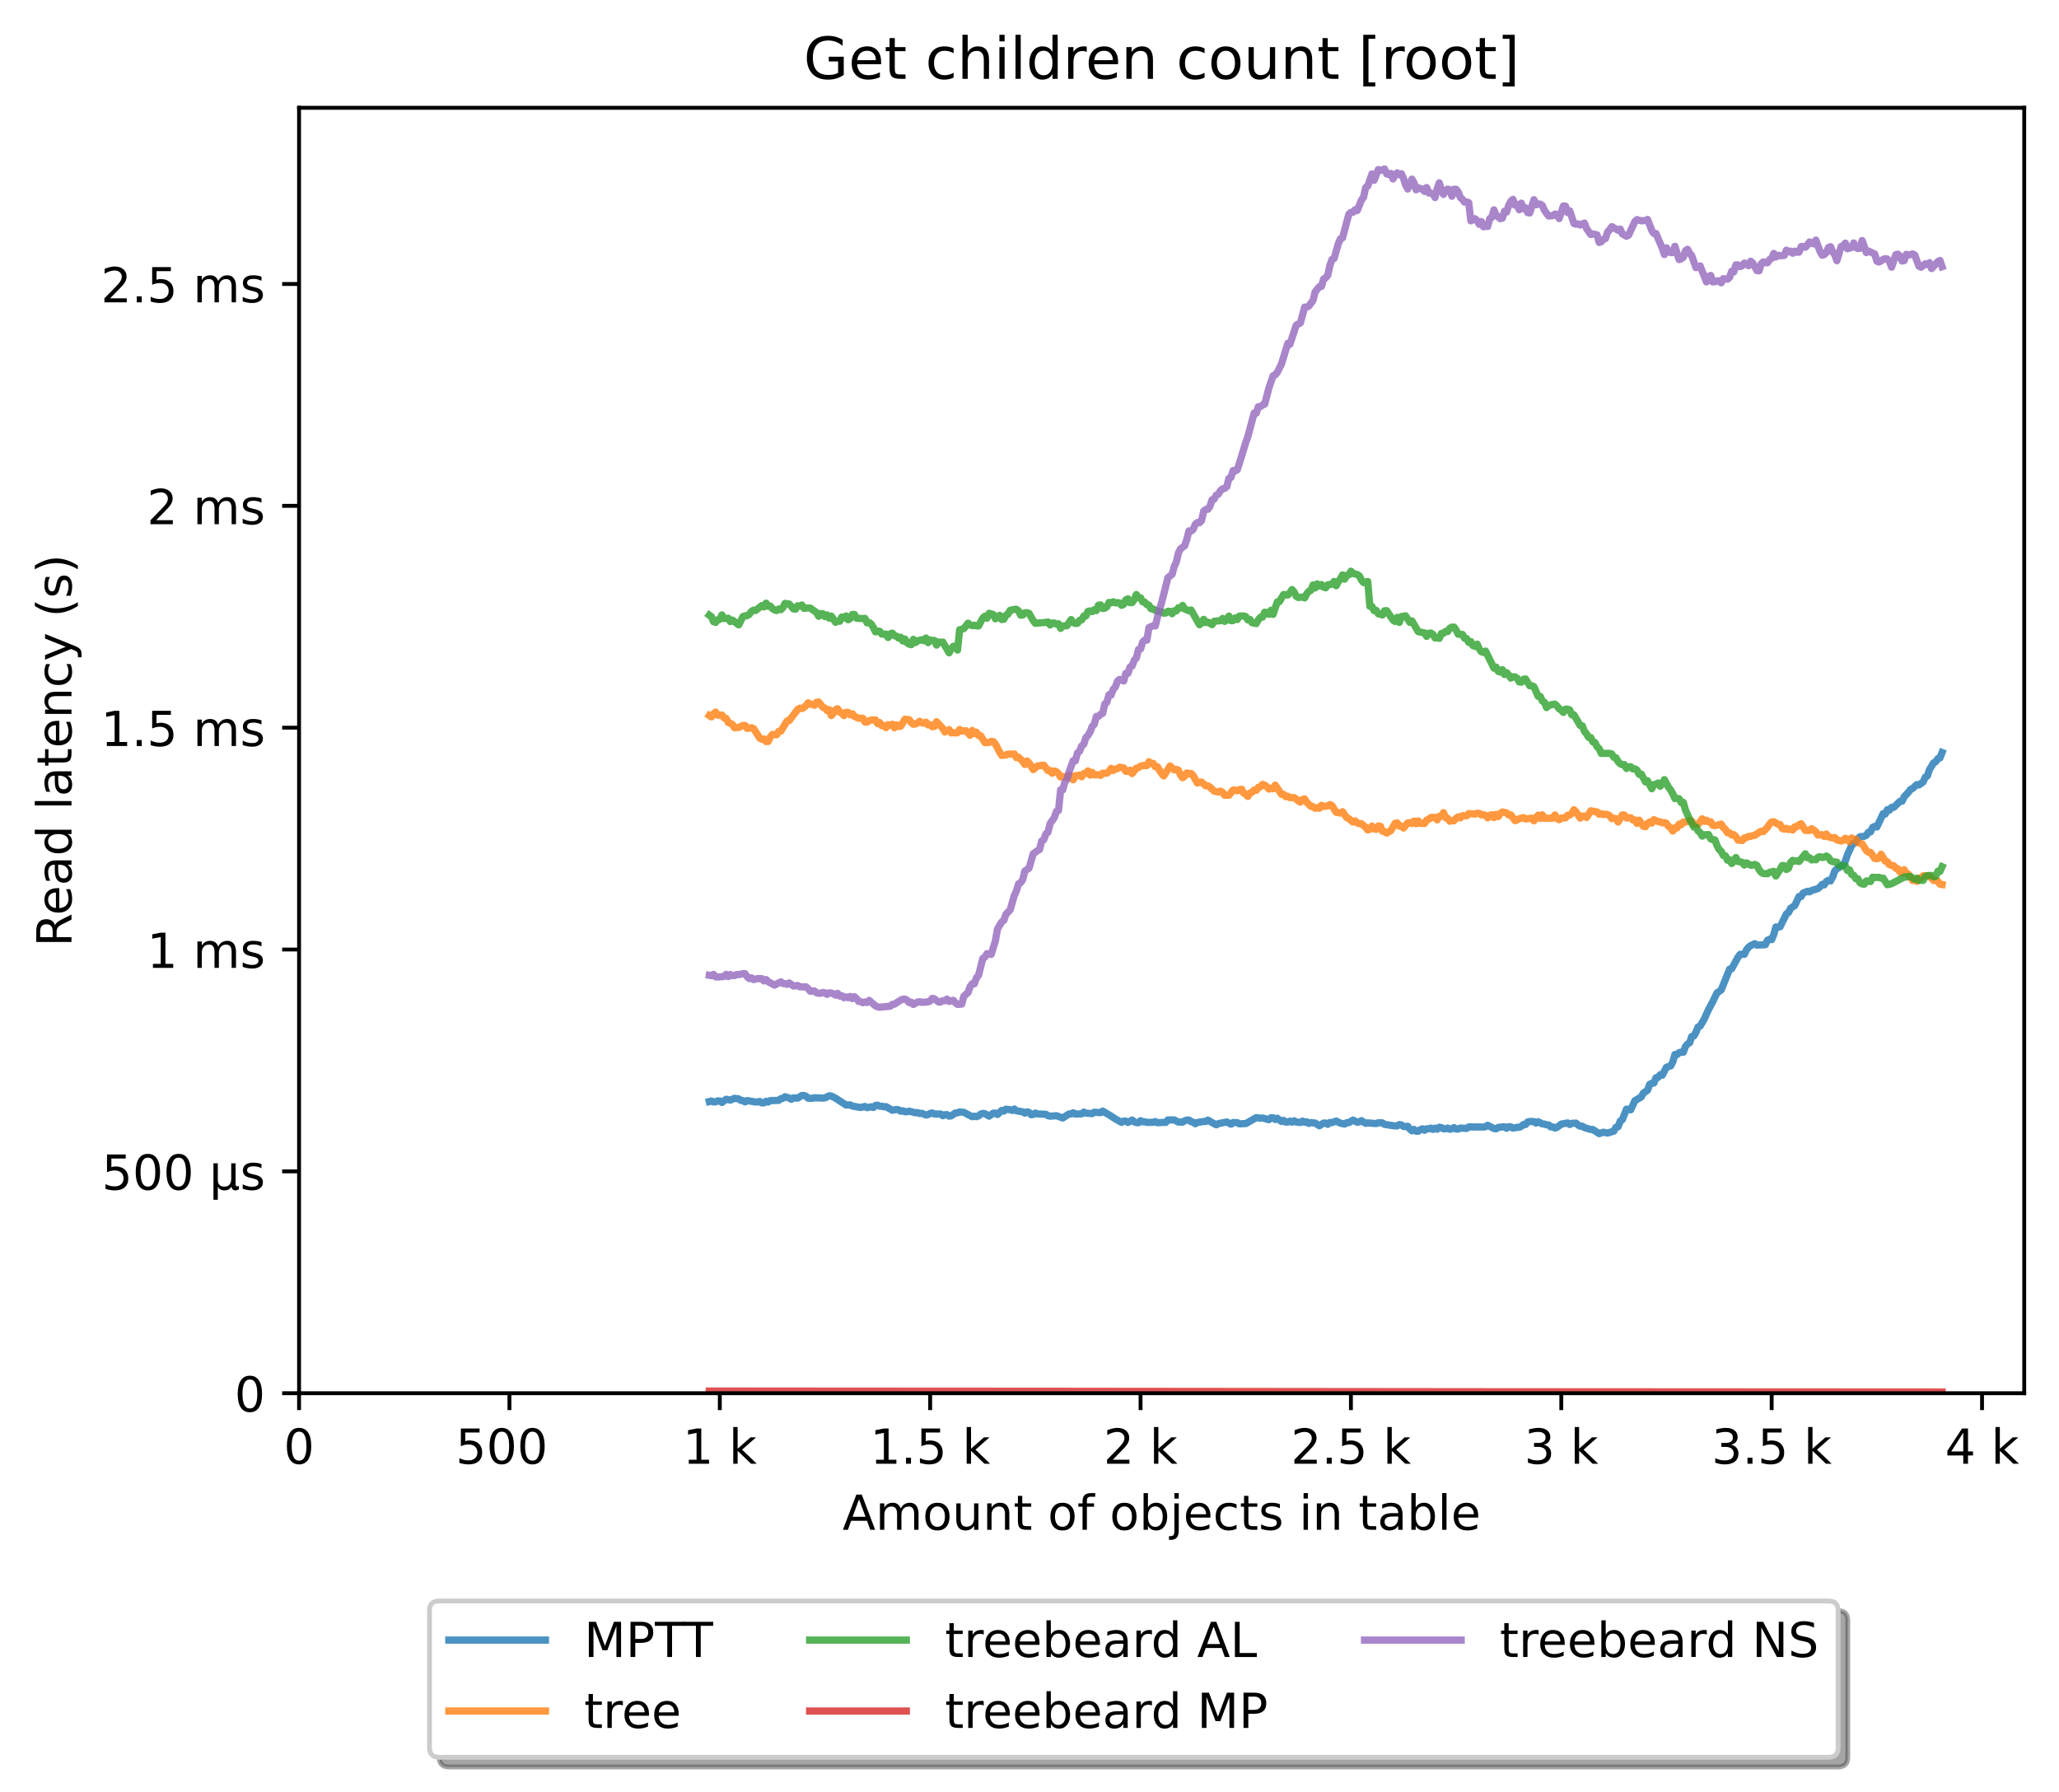 <?xml version="1.0" encoding="utf-8" standalone="no"?>
<!DOCTYPE svg PUBLIC "-//W3C//DTD SVG 1.1//EN"
  "http://www.w3.org/Graphics/SVG/1.1/DTD/svg11.dtd">
<!-- Created with matplotlib (https://matplotlib.org/) -->
<svg height="371.002pt" version="1.1" viewBox="0 0 426.229 371.002" width="426.229pt" xmlns="http://www.w3.org/2000/svg" xmlns:xlink="http://www.w3.org/1999/xlink">
 <defs>
  <style type="text/css">*{stroke-linecap:butt;stroke-linejoin:round;}</style>
 </defs>
 <g id="figure_1">
  <g id="patch_1">
   <path d="M 0 371.002 
L 426.229 371.002 
L 426.229 0 
L 0 0 
z
" style="fill:#ffffff;"/>
  </g>
  <g id="axes_1">
   <g id="patch_2">
    <path d="M 61.909 288.43 
L 419.029 288.43 
L 419.029 22.318 
L 61.909 22.318 
z
" style="fill:#ffffff;"/>
   </g>
   <g id="matplotlib.axis_1">
    <g id="xtick_1">
     <g id="line2d_1">
      <defs>
       <path d="M 0 0 
L 0 3.5 
" id="med3beddd9b" style="stroke:#000000;stroke-width:0.8;"/>
      </defs>
      <g>
       <use style="stroke:#000000;stroke-width:0.8;" x="61.909" xlink:href="#med3beddd9b" y="288.43"/>
      </g>
     </g>
     <g id="text_1">
      <!-- 0 -->
      <g transform="translate(58.728 303.029)scale(0.1 -0.1)">
       <defs>
        <path d="M 31.781 66.406 
Q 24.172 66.406 20.328 58.906 
Q 16.5 51.422 16.5 36.375 
Q 16.5 21.391 20.328 13.891 
Q 24.172 6.391 31.781 6.391 
Q 39.453 6.391 43.281 13.891 
Q 47.125 21.391 47.125 36.375 
Q 47.125 51.422 43.281 58.906 
Q 39.453 66.406 31.781 66.406 
z
M 31.781 74.219 
Q 44.047 74.219 50.516 64.516 
Q 56.984 54.828 56.984 36.375 
Q 56.984 17.969 50.516 8.266 
Q 44.047 -1.422 31.781 -1.422 
Q 19.531 -1.422 13.062 8.266 
Q 6.594 17.969 6.594 36.375 
Q 6.594 54.828 13.062 64.516 
Q 19.531 74.219 31.781 74.219 
z
" id="DejaVuSans-48"/>
       </defs>
       <use xlink:href="#DejaVuSans-48"/>
      </g>
     </g>
    </g>
    <g id="xtick_2">
     <g id="line2d_2">
      <g>
       <use style="stroke:#000000;stroke-width:0.8;" x="105.458" xlink:href="#med3beddd9b" y="288.43"/>
      </g>
     </g>
     <g id="text_2">
      <!-- 500  -->
      <g transform="translate(94.325 303.029)scale(0.1 -0.1)">
       <defs>
        <path d="M 10.797 72.906 
L 49.516 72.906 
L 49.516 64.594 
L 19.828 64.594 
L 19.828 46.734 
Q 21.969 47.469 24.109 47.828 
Q 26.266 48.188 28.422 48.188 
Q 40.625 48.188 47.75 41.5 
Q 54.891 34.812 54.891 23.391 
Q 54.891 11.625 47.562 5.094 
Q 40.234 -1.422 26.906 -1.422 
Q 22.312 -1.422 17.547 -0.641 
Q 12.797 0.141 7.719 1.703 
L 7.719 11.625 
Q 12.109 9.234 16.797 8.062 
Q 21.484 6.891 26.703 6.891 
Q 35.156 6.891 40.078 11.328 
Q 45.016 15.766 45.016 23.391 
Q 45.016 31 40.078 35.438 
Q 35.156 39.891 26.703 39.891 
Q 22.75 39.891 18.812 39.016 
Q 14.891 38.141 10.797 36.281 
z
" id="DejaVuSans-53"/>
        <path id="DejaVuSans-32"/>
       </defs>
       <use xlink:href="#DejaVuSans-53"/>
       <use x="63.623" xlink:href="#DejaVuSans-48"/>
       <use x="127.246" xlink:href="#DejaVuSans-48"/>
       <use x="190.869" xlink:href="#DejaVuSans-32"/>
      </g>
     </g>
    </g>
    <g id="xtick_3">
     <g id="line2d_3">
      <g>
       <use style="stroke:#000000;stroke-width:0.8;" x="149.007" xlink:href="#med3beddd9b" y="288.43"/>
      </g>
     </g>
     <g id="text_3">
      <!-- 1 k -->
      <g transform="translate(141.341 303.029)scale(0.1 -0.1)">
       <defs>
        <path d="M 12.406 8.297 
L 28.516 8.297 
L 28.516 63.922 
L 10.984 60.406 
L 10.984 69.391 
L 28.422 72.906 
L 38.281 72.906 
L 38.281 8.297 
L 54.391 8.297 
L 54.391 0 
L 12.406 0 
z
" id="DejaVuSans-49"/>
        <path d="M 9.078 75.984 
L 18.109 75.984 
L 18.109 31.109 
L 44.922 54.688 
L 56.391 54.688 
L 27.391 29.109 
L 57.625 0 
L 45.906 0 
L 18.109 26.703 
L 18.109 0 
L 9.078 0 
z
" id="DejaVuSans-107"/>
       </defs>
       <use xlink:href="#DejaVuSans-49"/>
       <use x="63.623" xlink:href="#DejaVuSans-32"/>
       <use x="95.41" xlink:href="#DejaVuSans-107"/>
      </g>
     </g>
    </g>
    <g id="xtick_4">
     <g id="line2d_4">
      <g>
       <use style="stroke:#000000;stroke-width:0.8;" x="192.555" xlink:href="#med3beddd9b" y="288.43"/>
      </g>
     </g>
     <g id="text_4">
      <!-- 1.5 k -->
      <g transform="translate(180.119 303.029)scale(0.1 -0.1)">
       <defs>
        <path d="M 10.688 12.406 
L 21 12.406 
L 21 0 
L 10.688 0 
z
" id="DejaVuSans-46"/>
       </defs>
       <use xlink:href="#DejaVuSans-49"/>
       <use x="63.623" xlink:href="#DejaVuSans-46"/>
       <use x="95.41" xlink:href="#DejaVuSans-53"/>
       <use x="159.033" xlink:href="#DejaVuSans-32"/>
       <use x="190.82" xlink:href="#DejaVuSans-107"/>
      </g>
     </g>
    </g>
    <g id="xtick_5">
     <g id="line2d_5">
      <g>
       <use style="stroke:#000000;stroke-width:0.8;" x="236.104" xlink:href="#med3beddd9b" y="288.43"/>
      </g>
     </g>
     <g id="text_5">
      <!-- 2 k -->
      <g transform="translate(228.438 303.029)scale(0.1 -0.1)">
       <defs>
        <path d="M 19.188 8.297 
L 53.609 8.297 
L 53.609 0 
L 7.328 0 
L 7.328 8.297 
Q 12.938 14.109 22.625 23.891 
Q 32.328 33.688 34.812 36.531 
Q 39.547 41.844 41.422 45.531 
Q 43.312 49.219 43.312 52.781 
Q 43.312 58.594 39.234 62.25 
Q 35.156 65.922 28.609 65.922 
Q 23.969 65.922 18.812 64.312 
Q 13.672 62.703 7.812 59.422 
L 7.812 69.391 
Q 13.766 71.781 18.938 73 
Q 24.125 74.219 28.422 74.219 
Q 39.75 74.219 46.484 68.547 
Q 53.219 62.891 53.219 53.422 
Q 53.219 48.922 51.531 44.891 
Q 49.859 40.875 45.406 35.406 
Q 44.188 33.984 37.641 27.219 
Q 31.109 20.453 19.188 8.297 
z
" id="DejaVuSans-50"/>
       </defs>
       <use xlink:href="#DejaVuSans-50"/>
       <use x="63.623" xlink:href="#DejaVuSans-32"/>
       <use x="95.41" xlink:href="#DejaVuSans-107"/>
      </g>
     </g>
    </g>
    <g id="xtick_6">
     <g id="line2d_6">
      <g>
       <use style="stroke:#000000;stroke-width:0.8;" x="279.652" xlink:href="#med3beddd9b" y="288.43"/>
      </g>
     </g>
     <g id="text_6">
      <!-- 2.5 k -->
      <g transform="translate(267.216 303.029)scale(0.1 -0.1)">
       <use xlink:href="#DejaVuSans-50"/>
       <use x="63.623" xlink:href="#DejaVuSans-46"/>
       <use x="95.41" xlink:href="#DejaVuSans-53"/>
       <use x="159.033" xlink:href="#DejaVuSans-32"/>
       <use x="190.82" xlink:href="#DejaVuSans-107"/>
      </g>
     </g>
    </g>
    <g id="xtick_7">
     <g id="line2d_7">
      <g>
       <use style="stroke:#000000;stroke-width:0.8;" x="323.201" xlink:href="#med3beddd9b" y="288.43"/>
      </g>
     </g>
     <g id="text_7">
      <!-- 3 k -->
      <g transform="translate(315.535 303.029)scale(0.1 -0.1)">
       <defs>
        <path d="M 40.578 39.312 
Q 47.656 37.797 51.625 33 
Q 55.609 28.219 55.609 21.188 
Q 55.609 10.406 48.188 4.484 
Q 40.766 -1.422 27.094 -1.422 
Q 22.516 -1.422 17.656 -0.516 
Q 12.797 0.391 7.625 2.203 
L 7.625 11.719 
Q 11.719 9.328 16.594 8.109 
Q 21.484 6.891 26.812 6.891 
Q 36.078 6.891 40.938 10.547 
Q 45.797 14.203 45.797 21.188 
Q 45.797 27.641 41.281 31.266 
Q 36.766 34.906 28.719 34.906 
L 20.219 34.906 
L 20.219 43.016 
L 29.109 43.016 
Q 36.375 43.016 40.234 45.922 
Q 44.094 48.828 44.094 54.297 
Q 44.094 59.906 40.109 62.906 
Q 36.141 65.922 28.719 65.922 
Q 24.656 65.922 20.016 65.031 
Q 15.375 64.156 9.812 62.312 
L 9.812 71.094 
Q 15.438 72.656 20.344 73.438 
Q 25.25 74.219 29.594 74.219 
Q 40.828 74.219 47.359 69.109 
Q 53.906 64.016 53.906 55.328 
Q 53.906 49.266 50.438 45.094 
Q 46.969 40.922 40.578 39.312 
z
" id="DejaVuSans-51"/>
       </defs>
       <use xlink:href="#DejaVuSans-51"/>
       <use x="63.623" xlink:href="#DejaVuSans-32"/>
       <use x="95.41" xlink:href="#DejaVuSans-107"/>
      </g>
     </g>
    </g>
    <g id="xtick_8">
     <g id="line2d_8">
      <g>
       <use style="stroke:#000000;stroke-width:0.8;" x="366.749" xlink:href="#med3beddd9b" y="288.43"/>
      </g>
     </g>
     <g id="text_8">
      <!-- 3.5 k -->
      <g transform="translate(354.313 303.029)scale(0.1 -0.1)">
       <use xlink:href="#DejaVuSans-51"/>
       <use x="63.623" xlink:href="#DejaVuSans-46"/>
       <use x="95.41" xlink:href="#DejaVuSans-53"/>
       <use x="159.033" xlink:href="#DejaVuSans-32"/>
       <use x="190.82" xlink:href="#DejaVuSans-107"/>
      </g>
     </g>
    </g>
    <g id="xtick_9">
     <g id="line2d_9">
      <g>
       <use style="stroke:#000000;stroke-width:0.8;" x="410.298" xlink:href="#med3beddd9b" y="288.43"/>
      </g>
     </g>
     <g id="text_9">
      <!-- 4 k -->
      <g transform="translate(402.632 303.029)scale(0.1 -0.1)">
       <defs>
        <path d="M 37.797 64.312 
L 12.891 25.391 
L 37.797 25.391 
z
M 35.203 72.906 
L 47.609 72.906 
L 47.609 25.391 
L 58.016 25.391 
L 58.016 17.188 
L 47.609 17.188 
L 47.609 0 
L 37.797 0 
L 37.797 17.188 
L 4.891 17.188 
L 4.891 26.703 
z
" id="DejaVuSans-52"/>
       </defs>
       <use xlink:href="#DejaVuSans-52"/>
       <use x="63.623" xlink:href="#DejaVuSans-32"/>
       <use x="95.41" xlink:href="#DejaVuSans-107"/>
      </g>
     </g>
    </g>
    <g id="text_10">
     <!-- Amount of objects in table -->
     <g transform="translate(174.411 316.707)scale(0.1 -0.1)">
      <defs>
       <path d="M 34.188 63.188 
L 20.797 26.906 
L 47.609 26.906 
z
M 28.609 72.906 
L 39.797 72.906 
L 67.578 0 
L 57.328 0 
L 50.688 18.703 
L 17.828 18.703 
L 11.188 0 
L 0.781 0 
z
" id="DejaVuSans-65"/>
       <path d="M 52 44.188 
Q 55.375 50.25 60.062 53.125 
Q 64.75 56 71.094 56 
Q 79.641 56 84.281 50.016 
Q 88.922 44.047 88.922 33.016 
L 88.922 0 
L 79.891 0 
L 79.891 32.719 
Q 79.891 40.578 77.094 44.375 
Q 74.312 48.188 68.609 48.188 
Q 61.625 48.188 57.562 43.547 
Q 53.516 38.922 53.516 30.906 
L 53.516 0 
L 44.484 0 
L 44.484 32.719 
Q 44.484 40.625 41.703 44.406 
Q 38.922 48.188 33.109 48.188 
Q 26.219 48.188 22.156 43.531 
Q 18.109 38.875 18.109 30.906 
L 18.109 0 
L 9.078 0 
L 9.078 54.688 
L 18.109 54.688 
L 18.109 46.188 
Q 21.188 51.219 25.484 53.609 
Q 29.781 56 35.688 56 
Q 41.656 56 45.828 52.969 
Q 50 49.953 52 44.188 
z
" id="DejaVuSans-109"/>
       <path d="M 30.609 48.391 
Q 23.391 48.391 19.188 42.75 
Q 14.984 37.109 14.984 27.297 
Q 14.984 17.484 19.156 11.844 
Q 23.344 6.203 30.609 6.203 
Q 37.797 6.203 41.984 11.859 
Q 46.188 17.531 46.188 27.297 
Q 46.188 37.016 41.984 42.703 
Q 37.797 48.391 30.609 48.391 
z
M 30.609 56 
Q 42.328 56 49.016 48.375 
Q 55.719 40.766 55.719 27.297 
Q 55.719 13.875 49.016 6.219 
Q 42.328 -1.422 30.609 -1.422 
Q 18.844 -1.422 12.172 6.219 
Q 5.516 13.875 5.516 27.297 
Q 5.516 40.766 12.172 48.375 
Q 18.844 56 30.609 56 
z
" id="DejaVuSans-111"/>
       <path d="M 8.5 21.578 
L 8.5 54.688 
L 17.484 54.688 
L 17.484 21.922 
Q 17.484 14.156 20.5 10.266 
Q 23.531 6.391 29.594 6.391 
Q 36.859 6.391 41.078 11.031 
Q 45.312 15.672 45.312 23.688 
L 45.312 54.688 
L 54.297 54.688 
L 54.297 0 
L 45.312 0 
L 45.312 8.406 
Q 42.047 3.422 37.719 1 
Q 33.406 -1.422 27.688 -1.422 
Q 18.266 -1.422 13.375 4.438 
Q 8.5 10.297 8.5 21.578 
z
M 31.109 56 
z
" id="DejaVuSans-117"/>
       <path d="M 54.891 33.016 
L 54.891 0 
L 45.906 0 
L 45.906 32.719 
Q 45.906 40.484 42.875 44.328 
Q 39.844 48.188 33.797 48.188 
Q 26.516 48.188 22.312 43.547 
Q 18.109 38.922 18.109 30.906 
L 18.109 0 
L 9.078 0 
L 9.078 54.688 
L 18.109 54.688 
L 18.109 46.188 
Q 21.344 51.125 25.703 53.562 
Q 30.078 56 35.797 56 
Q 45.219 56 50.047 50.172 
Q 54.891 44.344 54.891 33.016 
z
" id="DejaVuSans-110"/>
       <path d="M 18.312 70.219 
L 18.312 54.688 
L 36.812 54.688 
L 36.812 47.703 
L 18.312 47.703 
L 18.312 18.016 
Q 18.312 11.328 20.141 9.422 
Q 21.969 7.516 27.594 7.516 
L 36.812 7.516 
L 36.812 0 
L 27.594 0 
Q 17.188 0 13.234 3.875 
Q 9.281 7.766 9.281 18.016 
L 9.281 47.703 
L 2.688 47.703 
L 2.688 54.688 
L 9.281 54.688 
L 9.281 70.219 
z
" id="DejaVuSans-116"/>
       <path d="M 37.109 75.984 
L 37.109 68.5 
L 28.516 68.5 
Q 23.688 68.5 21.797 66.547 
Q 19.922 64.594 19.922 59.516 
L 19.922 54.688 
L 34.719 54.688 
L 34.719 47.703 
L 19.922 47.703 
L 19.922 0 
L 10.891 0 
L 10.891 47.703 
L 2.297 47.703 
L 2.297 54.688 
L 10.891 54.688 
L 10.891 58.5 
Q 10.891 67.625 15.141 71.797 
Q 19.391 75.984 28.609 75.984 
z
" id="DejaVuSans-102"/>
       <path d="M 48.688 27.297 
Q 48.688 37.203 44.609 42.844 
Q 40.531 48.484 33.406 48.484 
Q 26.266 48.484 22.188 42.844 
Q 18.109 37.203 18.109 27.297 
Q 18.109 17.391 22.188 11.75 
Q 26.266 6.109 33.406 6.109 
Q 40.531 6.109 44.609 11.75 
Q 48.688 17.391 48.688 27.297 
z
M 18.109 46.391 
Q 20.953 51.266 25.266 53.625 
Q 29.594 56 35.594 56 
Q 45.562 56 51.781 48.094 
Q 58.016 40.188 58.016 27.297 
Q 58.016 14.406 51.781 6.484 
Q 45.562 -1.422 35.594 -1.422 
Q 29.594 -1.422 25.266 0.953 
Q 20.953 3.328 18.109 8.203 
L 18.109 0 
L 9.078 0 
L 9.078 75.984 
L 18.109 75.984 
z
" id="DejaVuSans-98"/>
       <path d="M 9.422 54.688 
L 18.406 54.688 
L 18.406 -0.984 
Q 18.406 -11.422 14.422 -16.109 
Q 10.453 -20.797 1.609 -20.797 
L -1.812 -20.797 
L -1.812 -13.188 
L 0.594 -13.188 
Q 5.719 -13.188 7.562 -10.812 
Q 9.422 -8.453 9.422 -0.984 
z
M 9.422 75.984 
L 18.406 75.984 
L 18.406 64.594 
L 9.422 64.594 
z
" id="DejaVuSans-106"/>
       <path d="M 56.203 29.594 
L 56.203 25.203 
L 14.891 25.203 
Q 15.484 15.922 20.484 11.062 
Q 25.484 6.203 34.422 6.203 
Q 39.594 6.203 44.453 7.469 
Q 49.312 8.734 54.109 11.281 
L 54.109 2.781 
Q 49.266 0.734 44.188 -0.344 
Q 39.109 -1.422 33.891 -1.422 
Q 20.797 -1.422 13.156 6.188 
Q 5.516 13.812 5.516 26.812 
Q 5.516 40.234 12.766 48.109 
Q 20.016 56 32.328 56 
Q 43.359 56 49.781 48.891 
Q 56.203 41.797 56.203 29.594 
z
M 47.219 32.234 
Q 47.125 39.594 43.094 43.984 
Q 39.062 48.391 32.422 48.391 
Q 24.906 48.391 20.391 44.141 
Q 15.875 39.891 15.188 32.172 
z
" id="DejaVuSans-101"/>
       <path d="M 48.781 52.594 
L 48.781 44.188 
Q 44.969 46.297 41.141 47.344 
Q 37.312 48.391 33.406 48.391 
Q 24.656 48.391 19.812 42.844 
Q 14.984 37.312 14.984 27.297 
Q 14.984 17.281 19.812 11.734 
Q 24.656 6.203 33.406 6.203 
Q 37.312 6.203 41.141 7.25 
Q 44.969 8.297 48.781 10.406 
L 48.781 2.094 
Q 45.016 0.344 40.984 -0.531 
Q 36.969 -1.422 32.422 -1.422 
Q 20.062 -1.422 12.781 6.344 
Q 5.516 14.109 5.516 27.297 
Q 5.516 40.672 12.859 48.328 
Q 20.219 56 33.016 56 
Q 37.156 56 41.109 55.141 
Q 45.062 54.297 48.781 52.594 
z
" id="DejaVuSans-99"/>
       <path d="M 44.281 53.078 
L 44.281 44.578 
Q 40.484 46.531 36.375 47.5 
Q 32.281 48.484 27.875 48.484 
Q 21.188 48.484 17.844 46.438 
Q 14.5 44.391 14.5 40.281 
Q 14.5 37.156 16.891 35.375 
Q 19.281 33.594 26.516 31.984 
L 29.594 31.297 
Q 39.156 29.25 43.188 25.516 
Q 47.219 21.781 47.219 15.094 
Q 47.219 7.469 41.188 3.016 
Q 35.156 -1.422 24.609 -1.422 
Q 20.219 -1.422 15.453 -0.562 
Q 10.688 0.297 5.422 2 
L 5.422 11.281 
Q 10.406 8.688 15.234 7.391 
Q 20.062 6.109 24.812 6.109 
Q 31.156 6.109 34.562 8.281 
Q 37.984 10.453 37.984 14.406 
Q 37.984 18.062 35.516 20.016 
Q 33.062 21.969 24.703 23.781 
L 21.578 24.516 
Q 13.234 26.266 9.516 29.906 
Q 5.812 33.547 5.812 39.891 
Q 5.812 47.609 11.281 51.797 
Q 16.75 56 26.812 56 
Q 31.781 56 36.172 55.266 
Q 40.578 54.547 44.281 53.078 
z
" id="DejaVuSans-115"/>
       <path d="M 9.422 54.688 
L 18.406 54.688 
L 18.406 0 
L 9.422 0 
z
M 9.422 75.984 
L 18.406 75.984 
L 18.406 64.594 
L 9.422 64.594 
z
" id="DejaVuSans-105"/>
       <path d="M 34.281 27.484 
Q 23.391 27.484 19.188 25 
Q 14.984 22.516 14.984 16.5 
Q 14.984 11.719 18.141 8.906 
Q 21.297 6.109 26.703 6.109 
Q 34.188 6.109 38.703 11.406 
Q 43.219 16.703 43.219 25.484 
L 43.219 27.484 
z
M 52.203 31.203 
L 52.203 0 
L 43.219 0 
L 43.219 8.297 
Q 40.141 3.328 35.547 0.953 
Q 30.953 -1.422 24.312 -1.422 
Q 15.922 -1.422 10.953 3.297 
Q 6 8.016 6 15.922 
Q 6 25.141 12.172 29.828 
Q 18.359 34.516 30.609 34.516 
L 43.219 34.516 
L 43.219 35.406 
Q 43.219 41.609 39.141 45 
Q 35.062 48.391 27.688 48.391 
Q 23 48.391 18.547 47.266 
Q 14.109 46.141 10.016 43.891 
L 10.016 52.203 
Q 14.938 54.109 19.578 55.047 
Q 24.219 56 28.609 56 
Q 40.484 56 46.344 49.844 
Q 52.203 43.703 52.203 31.203 
z
" id="DejaVuSans-97"/>
       <path d="M 9.422 75.984 
L 18.406 75.984 
L 18.406 0 
L 9.422 0 
z
" id="DejaVuSans-108"/>
      </defs>
      <use xlink:href="#DejaVuSans-65"/>
      <use x="68.408" xlink:href="#DejaVuSans-109"/>
      <use x="165.82" xlink:href="#DejaVuSans-111"/>
      <use x="227.002" xlink:href="#DejaVuSans-117"/>
      <use x="290.381" xlink:href="#DejaVuSans-110"/>
      <use x="353.76" xlink:href="#DejaVuSans-116"/>
      <use x="392.969" xlink:href="#DejaVuSans-32"/>
      <use x="424.756" xlink:href="#DejaVuSans-111"/>
      <use x="485.938" xlink:href="#DejaVuSans-102"/>
      <use x="521.143" xlink:href="#DejaVuSans-32"/>
      <use x="552.93" xlink:href="#DejaVuSans-111"/>
      <use x="614.111" xlink:href="#DejaVuSans-98"/>
      <use x="677.588" xlink:href="#DejaVuSans-106"/>
      <use x="705.371" xlink:href="#DejaVuSans-101"/>
      <use x="766.895" xlink:href="#DejaVuSans-99"/>
      <use x="821.875" xlink:href="#DejaVuSans-116"/>
      <use x="861.084" xlink:href="#DejaVuSans-115"/>
      <use x="913.184" xlink:href="#DejaVuSans-32"/>
      <use x="944.971" xlink:href="#DejaVuSans-105"/>
      <use x="972.754" xlink:href="#DejaVuSans-110"/>
      <use x="1036.133" xlink:href="#DejaVuSans-32"/>
      <use x="1067.92" xlink:href="#DejaVuSans-116"/>
      <use x="1107.129" xlink:href="#DejaVuSans-97"/>
      <use x="1168.408" xlink:href="#DejaVuSans-98"/>
      <use x="1231.885" xlink:href="#DejaVuSans-108"/>
      <use x="1259.668" xlink:href="#DejaVuSans-101"/>
     </g>
    </g>
   </g>
   <g id="matplotlib.axis_2">
    <g id="ytick_1">
     <g id="line2d_10">
      <defs>
       <path d="M 0 0 
L -3.5 0 
" id="m9aa5e15616" style="stroke:#000000;stroke-width:0.8;"/>
      </defs>
      <g>
       <use style="stroke:#000000;stroke-width:0.8;" x="61.909" xlink:href="#m9aa5e15616" y="288.43"/>
      </g>
     </g>
     <g id="text_11">
      <!-- 0 -->
      <g transform="translate(48.547 292.229)scale(0.1 -0.1)">
       <use xlink:href="#DejaVuSans-48"/>
      </g>
     </g>
    </g>
    <g id="ytick_2">
     <g id="line2d_11">
      <g>
       <use style="stroke:#000000;stroke-width:0.8;" x="61.909" xlink:href="#m9aa5e15616" y="242.503"/>
      </g>
     </g>
     <g id="text_12">
      <!-- 500 µs -->
      <g transform="translate(21.072 246.302)scale(0.1 -0.1)">
       <defs>
        <path d="M 8.5 -20.797 
L 8.5 54.688 
L 17.484 54.688 
L 17.484 20.703 
Q 17.484 13.625 20.844 10 
Q 24.219 6.391 30.812 6.391 
Q 38.031 6.391 41.672 10.484 
Q 45.312 14.594 45.312 22.797 
L 45.312 54.688 
L 54.297 54.688 
L 54.297 12.594 
Q 54.297 9.672 55.141 8.281 
Q 56 6.891 57.812 6.891 
Q 58.25 6.891 59.031 7.156 
Q 59.812 7.422 61.188 8.016 
L 61.188 0.781 
Q 59.188 -0.344 57.391 -0.875 
Q 55.609 -1.422 53.906 -1.422 
Q 50.531 -1.422 48.531 0.484 
Q 46.531 2.391 45.797 6.297 
Q 43.359 2.438 39.812 0.5 
Q 36.281 -1.422 31.5 -1.422 
Q 26.516 -1.422 23.016 0.484 
Q 19.531 2.391 17.484 6.203 
L 17.484 -20.797 
z
" id="DejaVuSans-181"/>
       </defs>
       <use xlink:href="#DejaVuSans-53"/>
       <use x="63.623" xlink:href="#DejaVuSans-48"/>
       <use x="127.246" xlink:href="#DejaVuSans-48"/>
       <use x="190.869" xlink:href="#DejaVuSans-32"/>
       <use x="222.656" xlink:href="#DejaVuSans-181"/>
       <use x="286.279" xlink:href="#DejaVuSans-115"/>
      </g>
     </g>
    </g>
    <g id="ytick_3">
     <g id="line2d_12">
      <g>
       <use style="stroke:#000000;stroke-width:0.8;" x="61.909" xlink:href="#m9aa5e15616" y="196.575"/>
      </g>
     </g>
     <g id="text_13">
      <!-- 1 ms -->
      <g transform="translate(30.419 200.374)scale(0.1 -0.1)">
       <use xlink:href="#DejaVuSans-49"/>
       <use x="63.623" xlink:href="#DejaVuSans-32"/>
       <use x="95.41" xlink:href="#DejaVuSans-109"/>
       <use x="192.822" xlink:href="#DejaVuSans-115"/>
      </g>
     </g>
    </g>
    <g id="ytick_4">
     <g id="line2d_13">
      <g>
       <use style="stroke:#000000;stroke-width:0.8;" x="61.909" xlink:href="#m9aa5e15616" y="150.647"/>
      </g>
     </g>
     <g id="text_14">
      <!-- 1.5 ms -->
      <g transform="translate(20.878 154.446)scale(0.1 -0.1)">
       <use xlink:href="#DejaVuSans-49"/>
       <use x="63.623" xlink:href="#DejaVuSans-46"/>
       <use x="95.41" xlink:href="#DejaVuSans-53"/>
       <use x="159.033" xlink:href="#DejaVuSans-32"/>
       <use x="190.82" xlink:href="#DejaVuSans-109"/>
       <use x="288.232" xlink:href="#DejaVuSans-115"/>
      </g>
     </g>
    </g>
    <g id="ytick_5">
     <g id="line2d_14">
      <g>
       <use style="stroke:#000000;stroke-width:0.8;" x="61.909" xlink:href="#m9aa5e15616" y="104.72"/>
      </g>
     </g>
     <g id="text_15">
      <!-- 2 ms -->
      <g transform="translate(30.419 108.519)scale(0.1 -0.1)">
       <use xlink:href="#DejaVuSans-50"/>
       <use x="63.623" xlink:href="#DejaVuSans-32"/>
       <use x="95.41" xlink:href="#DejaVuSans-109"/>
       <use x="192.822" xlink:href="#DejaVuSans-115"/>
      </g>
     </g>
    </g>
    <g id="ytick_6">
     <g id="line2d_15">
      <g>
       <use style="stroke:#000000;stroke-width:0.8;" x="61.909" xlink:href="#m9aa5e15616" y="58.792"/>
      </g>
     </g>
     <g id="text_16">
      <!-- 2.5 ms -->
      <g transform="translate(20.878 62.591)scale(0.1 -0.1)">
       <use xlink:href="#DejaVuSans-50"/>
       <use x="63.623" xlink:href="#DejaVuSans-46"/>
       <use x="95.41" xlink:href="#DejaVuSans-53"/>
       <use x="159.033" xlink:href="#DejaVuSans-32"/>
       <use x="190.82" xlink:href="#DejaVuSans-109"/>
       <use x="288.232" xlink:href="#DejaVuSans-115"/>
      </g>
     </g>
    </g>
    <g id="text_17">
     <!-- Read latency (s) -->
     <g transform="translate(14.798 195.99)rotate(-90)scale(0.1 -0.1)">
      <defs>
       <path d="M 44.391 34.188 
Q 47.562 33.109 50.562 29.594 
Q 53.562 26.078 56.594 19.922 
L 66.609 0 
L 56 0 
L 46.688 18.703 
Q 43.062 26.031 39.672 28.422 
Q 36.281 30.812 30.422 30.812 
L 19.672 30.812 
L 19.672 0 
L 9.812 0 
L 9.812 72.906 
L 32.078 72.906 
Q 44.578 72.906 50.734 67.672 
Q 56.891 62.453 56.891 51.906 
Q 56.891 45.016 53.688 40.469 
Q 50.484 35.938 44.391 34.188 
z
M 19.672 64.797 
L 19.672 38.922 
L 32.078 38.922 
Q 39.203 38.922 42.844 42.219 
Q 46.484 45.516 46.484 51.906 
Q 46.484 58.297 42.844 61.547 
Q 39.203 64.797 32.078 64.797 
z
" id="DejaVuSans-82"/>
       <path d="M 45.406 46.391 
L 45.406 75.984 
L 54.391 75.984 
L 54.391 0 
L 45.406 0 
L 45.406 8.203 
Q 42.578 3.328 38.25 0.953 
Q 33.938 -1.422 27.875 -1.422 
Q 17.969 -1.422 11.734 6.484 
Q 5.516 14.406 5.516 27.297 
Q 5.516 40.188 11.734 48.094 
Q 17.969 56 27.875 56 
Q 33.938 56 38.25 53.625 
Q 42.578 51.266 45.406 46.391 
z
M 14.797 27.297 
Q 14.797 17.391 18.875 11.75 
Q 22.953 6.109 30.078 6.109 
Q 37.203 6.109 41.297 11.75 
Q 45.406 17.391 45.406 27.297 
Q 45.406 37.203 41.297 42.844 
Q 37.203 48.484 30.078 48.484 
Q 22.953 48.484 18.875 42.844 
Q 14.797 37.203 14.797 27.297 
z
" id="DejaVuSans-100"/>
       <path d="M 32.172 -5.078 
Q 28.375 -14.844 24.75 -17.812 
Q 21.141 -20.797 15.094 -20.797 
L 7.906 -20.797 
L 7.906 -13.281 
L 13.188 -13.281 
Q 16.891 -13.281 18.938 -11.516 
Q 21 -9.766 23.484 -3.219 
L 25.094 0.875 
L 2.984 54.688 
L 12.5 54.688 
L 29.594 11.922 
L 46.688 54.688 
L 56.203 54.688 
z
" id="DejaVuSans-121"/>
       <path d="M 31 75.875 
Q 24.469 64.656 21.281 53.656 
Q 18.109 42.672 18.109 31.391 
Q 18.109 20.125 21.312 9.062 
Q 24.516 -2 31 -13.188 
L 23.188 -13.188 
Q 15.875 -1.703 12.234 9.375 
Q 8.594 20.453 8.594 31.391 
Q 8.594 42.281 12.203 53.312 
Q 15.828 64.359 23.188 75.875 
z
" id="DejaVuSans-40"/>
       <path d="M 8.016 75.875 
L 15.828 75.875 
Q 23.141 64.359 26.781 53.312 
Q 30.422 42.281 30.422 31.391 
Q 30.422 20.453 26.781 9.375 
Q 23.141 -1.703 15.828 -13.188 
L 8.016 -13.188 
Q 14.5 -2 17.703 9.062 
Q 20.906 20.125 20.906 31.391 
Q 20.906 42.672 17.703 53.656 
Q 14.5 64.656 8.016 75.875 
z
" id="DejaVuSans-41"/>
      </defs>
      <use xlink:href="#DejaVuSans-82"/>
      <use x="64.982" xlink:href="#DejaVuSans-101"/>
      <use x="126.506" xlink:href="#DejaVuSans-97"/>
      <use x="187.785" xlink:href="#DejaVuSans-100"/>
      <use x="251.262" xlink:href="#DejaVuSans-32"/>
      <use x="283.049" xlink:href="#DejaVuSans-108"/>
      <use x="310.832" xlink:href="#DejaVuSans-97"/>
      <use x="372.111" xlink:href="#DejaVuSans-116"/>
      <use x="411.32" xlink:href="#DejaVuSans-101"/>
      <use x="472.844" xlink:href="#DejaVuSans-110"/>
      <use x="536.223" xlink:href="#DejaVuSans-99"/>
      <use x="591.203" xlink:href="#DejaVuSans-121"/>
      <use x="650.383" xlink:href="#DejaVuSans-32"/>
      <use x="682.17" xlink:href="#DejaVuSans-40"/>
      <use x="721.184" xlink:href="#DejaVuSans-115"/>
      <use x="773.283" xlink:href="#DejaVuSans-41"/>
     </g>
    </g>
   </g>
   <g id="line2d_16">
    <path clip-path="url(#p5c5273998d)" d="M 146.829 228.053 
L 147.265 227.943 
L 147.7 228.125 
L 148.136 228.11 
L 148.571 227.91 
L 149.007 227.933 
L 149.442 228.243 
L 150.313 227.575 
L 151.184 227.749 
L 152.055 227.38 
L 152.926 227.506 
L 153.361 227.808 
L 153.797 227.851 
L 154.232 228.117 
L 154.668 227.843 
L 156.41 228.141 
L 156.845 228.141 
L 157.281 228.024 
L 157.716 228.324 
L 158.152 228.32 
L 158.587 227.992 
L 159.023 228.15 
L 159.458 227.857 
L 161.2 227.8 
L 161.636 227.462 
L 162.071 227.376 
L 162.507 227.053 
L 163.378 227.315 
L 163.813 227.578 
L 164.249 227.296 
L 165.119 227.338 
L 165.99 226.805 
L 166.426 226.796 
L 166.861 226.953 
L 167.297 227.359 
L 168.168 227.371 
L 168.603 227.263 
L 170.345 227.332 
L 170.781 227.286 
L 171.652 226.864 
L 172.087 226.9 
L 172.958 227.347 
L 175.136 228.766 
L 176.007 228.739 
L 176.442 228.986 
L 178.184 229.284 
L 179.055 229.064 
L 179.49 229.31 
L 180.361 229.146 
L 180.797 229.277 
L 181.232 228.857 
L 181.668 228.799 
L 182.103 229.019 
L 182.539 229.01 
L 182.974 229.133 
L 183.41 229.102 
L 184.716 229.849 
L 185.587 229.693 
L 186.023 229.771 
L 186.458 230.048 
L 186.894 229.96 
L 187.329 230.16 
L 187.765 230.161 
L 188.2 230.036 
L 189.507 230.371 
L 189.942 230.346 
L 190.378 230.518 
L 190.813 230.476 
L 191.684 230.835 
L 192.12 230.768 
L 192.555 230.492 
L 192.991 230.417 
L 193.426 230.636 
L 194.732 230.632 
L 195.168 230.982 
L 195.603 230.779 
L 196.039 230.757 
L 196.474 231.071 
L 196.91 231.005 
L 197.781 230.407 
L 198.216 230.387 
L 198.652 230.207 
L 199.523 230.273 
L 200.394 230.751 
L 201.265 231.189 
L 201.7 231.083 
L 202.136 231.18 
L 202.571 231.019 
L 203.007 230.647 
L 203.442 230.499 
L 203.878 230.558 
L 204.749 231.077 
L 205.62 230.444 
L 206.055 230.45 
L 206.491 230.725 
L 207.362 229.891 
L 207.797 230.03 
L 208.233 229.634 
L 209.104 229.735 
L 209.539 229.892 
L 209.974 229.593 
L 210.41 229.961 
L 211.716 230.178 
L 212.152 230.443 
L 212.587 230.18 
L 213.023 230.298 
L 213.458 230.769 
L 213.894 230.721 
L 214.329 230.43 
L 214.765 230.616 
L 216.507 230.682 
L 216.942 230.975 
L 217.378 231.076 
L 218.684 230.98 
L 219.991 231.449 
L 221.297 230.615 
L 221.733 230.621 
L 222.168 230.368 
L 222.604 230.643 
L 223.91 230.592 
L 224.346 230.237 
L 224.781 230.445 
L 226.087 230.553 
L 226.523 230.254 
L 227.829 230.347 
L 228.265 230.028 
L 230.007 231.058 
L 230.878 231.643 
L 232.184 232.36 
L 232.62 232.097 
L 233.055 232.097 
L 233.491 232.38 
L 234.362 231.875 
L 234.797 232.253 
L 235.233 232.409 
L 235.668 232.436 
L 236.104 232.018 
L 236.539 232.232 
L 236.975 232.235 
L 237.41 232.367 
L 238.717 232.341 
L 239.152 232.186 
L 239.588 232.432 
L 240.894 232.36 
L 241.329 232.37 
L 241.765 231.86 
L 243.071 231.85 
L 243.942 232.303 
L 244.813 232.308 
L 245.249 232.025 
L 245.684 231.876 
L 246.12 231.872 
L 246.555 232.216 
L 246.991 232.306 
L 247.426 232.65 
L 247.862 232.389 
L 249.168 232.173 
L 249.604 232.166 
L 250.039 231.889 
L 250.91 232.401 
L 251.781 232.861 
L 252.217 232.618 
L 253.959 232.276 
L 254.83 232.738 
L 255.265 232.393 
L 256.136 232.412 
L 256.571 232.674 
L 257.442 232.614 
L 257.878 232.621 
L 260.055 231.371 
L 260.926 231.501 
L 261.362 231.45 
L 262.668 231.808 
L 263.104 231.405 
L 263.539 231.404 
L 263.975 231.758 
L 264.41 231.505 
L 265.281 232.179 
L 265.717 231.944 
L 266.152 232.302 
L 266.588 232.287 
L 267.023 232.103 
L 267.459 232.315 
L 267.894 232.029 
L 268.33 232.297 
L 269.201 232.385 
L 269.636 232.102 
L 270.072 232.35 
L 270.507 232.239 
L 270.942 232.575 
L 271.378 232.398 
L 272.249 232.504 
L 273.12 233.062 
L 273.991 232.502 
L 274.426 232.504 
L 274.862 232.762 
L 275.297 232.381 
L 275.733 232.402 
L 276.604 232.09 
L 277.475 232.527 
L 278.346 232.707 
L 278.781 232.428 
L 279.217 232.416 
L 280.088 231.889 
L 280.959 232.332 
L 281.394 232.25 
L 281.83 232.006 
L 282.701 232.564 
L 283.136 232.464 
L 284.878 232.612 
L 285.314 232.432 
L 286.184 232.477 
L 286.62 232.776 
L 288.797 233.101 
L 289.233 233.087 
L 289.668 232.817 
L 290.104 232.888 
L 290.539 233.194 
L 290.975 233.245 
L 291.41 233.155 
L 291.846 233.74 
L 292.281 234.11 
L 292.717 233.825 
L 293.152 234.185 
L 293.588 234.198 
L 294.023 233.859 
L 294.459 233.694 
L 294.894 233.988 
L 295.33 233.687 
L 295.765 233.711 
L 296.201 233.548 
L 296.636 233.817 
L 297.072 233.546 
L 297.507 233.776 
L 297.943 233.366 
L 298.378 233.437 
L 298.814 233.682 
L 299.249 233.702 
L 299.685 233.533 
L 300.12 233.788 
L 300.556 233.68 
L 300.991 233.442 
L 301.426 233.745 
L 301.862 233.742 
L 302.297 233.538 
L 303.604 233.619 
L 304.039 233.298 
L 305.781 233.313 
L 307.088 233.319 
L 307.523 233.264 
L 307.959 232.958 
L 309.265 233.648 
L 309.701 233.707 
L 310.136 233.409 
L 311.007 233.3 
L 311.443 233.283 
L 311.878 233.589 
L 312.314 233.261 
L 312.749 233.271 
L 313.185 233.552 
L 314.056 233.385 
L 314.491 233.383 
L 314.927 233.177 
L 315.362 232.797 
L 315.798 232.81 
L 316.233 232.287 
L 316.668 232.175 
L 317.539 232.202 
L 317.975 232.51 
L 318.41 232.231 
L 319.281 232.686 
L 319.717 232.711 
L 320.152 232.873 
L 320.588 232.882 
L 321.023 233.307 
L 321.459 233.289 
L 321.894 233.54 
L 322.33 233.38 
L 323.201 232.717 
L 324.507 232.472 
L 324.943 232.804 
L 325.378 232.568 
L 326.249 232.512 
L 326.685 232.919 
L 327.12 233.162 
L 327.556 233.151 
L 327.991 233.445 
L 329.298 233.84 
L 329.733 233.837 
L 331.04 234.69 
L 331.91 234.397 
L 332.781 234.569 
L 334.088 234.162 
L 334.523 233.368 
L 334.959 233.268 
L 335.394 232.118 
L 335.83 231.788 
L 336.701 229.612 
L 337.572 229.755 
L 338.443 227.857 
L 339.749 227.098 
L 340.185 226.3 
L 341.056 225.7 
L 341.491 224.498 
L 341.927 224.273 
L 342.362 224.224 
L 342.798 223.121 
L 343.233 223.052 
L 343.669 222.487 
L 344.104 222.593 
L 344.975 220.94 
L 345.846 220.654 
L 346.281 219.842 
L 346.717 218.31 
L 347.152 218.334 
L 347.588 217.93 
L 348.023 217.821 
L 348.459 217.842 
L 348.894 216.646 
L 349.33 216.146 
L 349.765 215.874 
L 350.201 214.587 
L 350.636 214.476 
L 351.072 213.701 
L 351.507 212.609 
L 351.943 212.434 
L 352.814 210.922 
L 353.685 208.991 
L 354.556 207.373 
L 355.427 205.562 
L 356.298 204.95 
L 358.04 200.633 
L 358.475 200.555 
L 359.782 198.166 
L 360.217 197.573 
L 361.088 197.573 
L 361.523 196.667 
L 361.959 196.116 
L 362.394 195.777 
L 363.265 195.363 
L 363.701 195.669 
L 365.443 195.577 
L 365.878 194.659 
L 366.314 194.449 
L 366.749 194.527 
L 367.185 193.462 
L 367.62 191.904 
L 368.056 191.978 
L 368.491 191.861 
L 369.798 189.205 
L 370.233 188.928 
L 370.669 188.032 
L 371.54 187.464 
L 372.411 185.592 
L 372.846 185.605 
L 373.282 184.874 
L 374.153 184.528 
L 374.588 184.635 
L 375.024 184.357 
L 376.33 183.953 
L 376.765 183.595 
L 377.201 183.085 
L 377.636 183.191 
L 378.072 182.475 
L 378.507 182.252 
L 378.943 182.369 
L 379.378 181.539 
L 379.814 180.299 
L 380.249 179.844 
L 381.556 179.103 
L 381.991 178.299 
L 382.427 176.973 
L 383.298 175.086 
L 383.733 174.564 
L 384.169 174.39 
L 384.604 173.602 
L 385.04 173.214 
L 385.911 173.147 
L 386.346 172.919 
L 386.782 172.298 
L 387.217 172.215 
L 387.653 171.296 
L 388.088 171.077 
L 388.524 171.214 
L 389.83 168.44 
L 390.266 168.528 
L 390.701 167.616 
L 391.137 167.717 
L 391.572 167.144 
L 392.007 167.154 
L 393.314 165.886 
L 393.749 165.866 
L 394.185 164.948 
L 395.056 164.014 
L 395.491 163.433 
L 395.927 163.229 
L 396.798 162.432 
L 397.233 162.508 
L 398.104 161.884 
L 398.54 160.908 
L 398.975 160.645 
L 399.411 159.349 
L 400.282 157.915 
L 400.717 157.689 
L 401.153 157.061 
L 401.588 156.913 
L 402.024 155.792 
L 402.024 155.792 
" style="fill:none;stroke:#1f77b4;stroke-linecap:square;stroke-opacity:0.8;stroke-width:1.5;"/>
   </g>
   <g id="line2d_17">
    <path clip-path="url(#p5c5273998d)" d="M 146.829 148.132 
L 147.265 148.416 
L 147.7 147.808 
L 148.136 147.417 
L 148.571 148.068 
L 149.442 148.024 
L 149.877 148.613 
L 150.313 148.729 
L 150.748 149.544 
L 151.619 149.974 
L 152.055 150.66 
L 152.926 150.6 
L 153.797 150.187 
L 154.232 150.198 
L 154.668 150.803 
L 155.539 150.666 
L 155.974 150.821 
L 156.845 152.127 
L 157.281 152.836 
L 157.716 153.035 
L 158.152 152.984 
L 158.587 153.521 
L 159.023 153.499 
L 159.458 152.559 
L 159.894 152.055 
L 160.765 152.112 
L 161.2 151.408 
L 161.636 151.372 
L 162.942 149.252 
L 163.378 149.178 
L 165.119 146.875 
L 165.555 146.612 
L 165.99 146.693 
L 166.426 146.452 
L 166.861 146.061 
L 167.297 145.507 
L 167.732 145.774 
L 168.168 145.828 
L 168.603 146.008 
L 169.039 145.383 
L 169.474 145.339 
L 170.345 146.42 
L 170.781 146.595 
L 171.216 147.11 
L 171.652 146.936 
L 172.087 148.137 
L 172.523 147.647 
L 172.958 146.94 
L 173.394 146.732 
L 173.829 147.434 
L 174.265 147.602 
L 174.7 148.148 
L 175.136 147.459 
L 175.571 147.495 
L 176.007 147.98 
L 176.442 147.761 
L 176.878 148.307 
L 177.749 148.703 
L 178.62 148.708 
L 179.055 149.465 
L 179.49 149.492 
L 179.926 149.21 
L 180.361 149.066 
L 181.232 149.045 
L 181.668 149.805 
L 182.103 149.594 
L 182.539 150.239 
L 182.974 150.204 
L 183.41 150.64 
L 183.845 150.022 
L 184.281 150.164 
L 184.716 149.943 
L 185.152 150.665 
L 185.587 150.066 
L 186.023 150.393 
L 186.458 150.335 
L 187.329 148.908 
L 188.2 148.997 
L 188.636 149.604 
L 189.071 149.944 
L 189.507 149.872 
L 189.942 149.673 
L 190.378 149.325 
L 190.813 149.633 
L 191.249 149.716 
L 191.684 149.512 
L 192.12 150.073 
L 192.555 150.022 
L 192.991 150.456 
L 193.426 150.385 
L 193.862 149.412 
L 195.168 150.793 
L 195.603 151.533 
L 196.474 151.055 
L 196.91 151.728 
L 197.345 151.664 
L 197.781 151.751 
L 198.216 151.689 
L 198.652 151.015 
L 199.087 151.352 
L 199.958 151.282 
L 200.829 152.218 
L 201.265 151.224 
L 201.7 151.848 
L 202.136 151.59 
L 202.571 152.27 
L 203.007 152.329 
L 203.878 153.729 
L 204.749 153.727 
L 205.184 153.478 
L 205.62 153.527 
L 206.055 154.048 
L 206.926 155.69 
L 207.362 156.392 
L 208.233 156.305 
L 208.668 156.12 
L 209.974 156.096 
L 210.41 156.862 
L 210.845 156.756 
L 211.716 157.623 
L 212.152 158.268 
L 212.587 157.538 
L 213.023 157.945 
L 213.894 159.332 
L 214.765 158.571 
L 216.071 158.412 
L 216.942 159.547 
L 217.378 159.507 
L 217.813 160.067 
L 218.249 159.602 
L 218.684 159.757 
L 219.12 160.18 
L 219.555 160.857 
L 219.991 160.756 
L 220.862 160.915 
L 221.297 160.495 
L 221.733 160.694 
L 222.168 161.44 
L 222.604 160.584 
L 223.039 160.581 
L 223.475 160.458 
L 223.91 160.815 
L 224.346 160.148 
L 224.781 160.102 
L 225.216 159.596 
L 225.652 160.473 
L 226.087 159.906 
L 226.523 160.423 
L 227.394 160.381 
L 227.829 160.533 
L 228.265 160.063 
L 229.136 160.066 
L 229.571 159.703 
L 230.007 159.064 
L 230.442 159.492 
L 230.878 159.207 
L 231.313 159.135 
L 231.749 158.829 
L 232.62 158.975 
L 233.055 159.685 
L 233.491 159.7 
L 233.926 159.446 
L 234.362 160.146 
L 235.233 159.019 
L 235.668 158.928 
L 236.104 158.625 
L 236.539 158.494 
L 237.41 158.485 
L 237.846 157.7 
L 238.281 158.085 
L 238.717 158.039 
L 239.152 158.758 
L 239.588 158.727 
L 240.458 160.145 
L 240.894 160.642 
L 241.765 159.3 
L 242.2 158.578 
L 243.071 159.381 
L 243.507 159.289 
L 243.942 159.461 
L 244.378 160.456 
L 244.813 161.005 
L 245.249 160.695 
L 245.684 160.018 
L 246.12 160.212 
L 246.555 160.123 
L 246.991 160.563 
L 247.862 162.107 
L 248.297 161.942 
L 248.733 161.913 
L 249.604 162.682 
L 250.039 162.675 
L 250.475 162.965 
L 251.346 163.781 
L 252.217 163.971 
L 252.652 163.784 
L 253.088 164.038 
L 253.523 164.659 
L 254.394 164.633 
L 255.265 163.554 
L 255.7 163.581 
L 256.136 163.73 
L 256.571 163.472 
L 257.007 163.382 
L 257.442 164.172 
L 257.878 164.429 
L 258.313 164.89 
L 258.749 164.163 
L 259.184 164.003 
L 259.62 163.578 
L 260.055 163.626 
L 260.491 163.003 
L 260.926 162.88 
L 261.362 162.392 
L 261.797 162.548 
L 262.233 162.858 
L 262.668 163.35 
L 263.104 163.201 
L 263.539 163.291 
L 263.975 162.544 
L 265.281 164.447 
L 265.717 164.448 
L 266.152 164.921 
L 266.588 164.847 
L 267.023 165.131 
L 267.894 165.127 
L 268.33 165.414 
L 268.765 165.835 
L 269.201 166.052 
L 269.636 165.503 
L 270.072 165.393 
L 270.507 166.095 
L 271.378 166.938 
L 271.813 167.002 
L 272.249 167.35 
L 272.684 167.204 
L 273.12 167.333 
L 273.555 166.716 
L 273.991 166.959 
L 274.862 166.857 
L 275.297 166.563 
L 275.733 166.782 
L 276.604 168.161 
L 277.475 168.317 
L 277.91 168.056 
L 278.781 169.281 
L 279.217 169.481 
L 280.088 170.186 
L 280.523 169.945 
L 280.959 170.384 
L 281.394 170.514 
L 281.83 170.526 
L 282.701 171.274 
L 283.136 171.822 
L 283.572 171.671 
L 284.007 171.018 
L 284.443 171.615 
L 284.878 171.704 
L 285.314 171.005 
L 285.749 171.054 
L 286.184 172.082 
L 286.62 172.176 
L 287.055 172.46 
L 287.926 171.948 
L 288.797 170.451 
L 289.233 170.349 
L 289.668 171.03 
L 290.104 171.018 
L 290.539 171.425 
L 291.41 170.369 
L 291.846 170.318 
L 292.281 170.47 
L 292.717 169.983 
L 293.152 170.513 
L 293.588 169.959 
L 294.023 170.451 
L 294.894 170.48 
L 295.33 169.773 
L 295.765 169.616 
L 296.201 169.238 
L 297.072 169.211 
L 297.507 169.736 
L 297.943 169.012 
L 298.378 168.953 
L 298.814 168.233 
L 299.249 169.291 
L 299.685 169.418 
L 300.12 170.016 
L 300.556 169.905 
L 300.991 169.91 
L 301.426 169.404 
L 301.862 169.124 
L 302.297 169.325 
L 302.733 168.87 
L 303.604 168.896 
L 304.039 168.442 
L 305.346 168.537 
L 305.781 168.359 
L 306.217 168.389 
L 306.652 168.709 
L 307.088 168.661 
L 307.523 168.807 
L 307.959 169.309 
L 308.394 168.795 
L 308.83 168.666 
L 309.265 169.269 
L 309.701 168.606 
L 310.136 169.062 
L 310.572 168.386 
L 311.007 168.099 
L 311.878 168.292 
L 312.314 168.726 
L 312.749 168.693 
L 313.62 169.89 
L 314.056 169.755 
L 314.491 169.497 
L 315.362 169.257 
L 315.798 169.548 
L 316.668 169.437 
L 317.104 169.378 
L 317.539 169.927 
L 317.975 169.233 
L 318.41 168.755 
L 318.846 169.454 
L 319.281 168.695 
L 319.717 169.405 
L 321.459 169.376 
L 321.894 168.713 
L 322.33 169.502 
L 322.765 169.7 
L 323.201 169.352 
L 324.072 169.314 
L 324.507 168.781 
L 324.943 168.736 
L 325.378 168.378 
L 325.814 167.64 
L 326.249 168.07 
L 327.12 169.365 
L 327.556 168.941 
L 327.991 168.941 
L 328.427 169.243 
L 329.298 167.86 
L 330.604 168.091 
L 331.04 168.575 
L 331.475 168.452 
L 331.91 168.632 
L 332.346 168.547 
L 332.781 168.643 
L 333.217 168.867 
L 333.652 169.47 
L 334.088 169.4 
L 334.523 169.481 
L 334.959 170.183 
L 335.83 168.697 
L 336.265 168.749 
L 336.701 169.344 
L 337.572 169.297 
L 338.007 169.749 
L 338.443 169.759 
L 338.878 170.464 
L 339.314 169.795 
L 340.185 171.066 
L 340.62 171.143 
L 341.056 170.477 
L 341.491 170.171 
L 341.927 170.404 
L 342.362 169.693 
L 343.233 170.101 
L 343.669 170.146 
L 344.104 170.369 
L 344.54 170.284 
L 344.975 170.472 
L 345.411 171.1 
L 345.846 171.37 
L 346.281 172.048 
L 346.717 171.364 
L 347.152 171.417 
L 347.588 170.601 
L 348.023 170.745 
L 348.459 170.166 
L 348.894 170.207 
L 349.765 169.868 
L 350.201 169.978 
L 350.636 170.632 
L 351.072 170.711 
L 351.507 170.673 
L 352.378 169.516 
L 352.814 170.042 
L 353.249 169.817 
L 353.685 170.149 
L 354.12 170.126 
L 354.556 170.848 
L 354.991 170.936 
L 356.298 170.61 
L 356.733 171.344 
L 357.169 171.688 
L 357.604 172.41 
L 358.04 172.394 
L 358.475 172.858 
L 358.911 172.792 
L 359.346 173.213 
L 359.782 173.923 
L 360.653 174.012 
L 361.088 173.484 
L 361.523 173.41 
L 361.959 173.171 
L 362.394 173.159 
L 362.83 172.971 
L 363.265 172.941 
L 364.136 172.328 
L 364.572 172.082 
L 365.007 172.169 
L 365.878 171.282 
L 366.314 170.613 
L 366.749 170.161 
L 367.185 170.13 
L 368.056 170.631 
L 368.491 170.719 
L 368.927 171.513 
L 369.362 171.663 
L 369.798 171.487 
L 370.233 171.729 
L 370.669 171.644 
L 371.104 171.832 
L 371.54 171.158 
L 371.975 171.163 
L 372.411 170.723 
L 372.846 170.544 
L 373.717 171.922 
L 374.588 171.933 
L 375.024 171.55 
L 375.895 172.181 
L 376.33 172.863 
L 377.201 172.801 
L 377.636 173.164 
L 378.072 172.668 
L 378.507 173.267 
L 379.378 173.479 
L 379.814 173.391 
L 380.249 173.871 
L 381.12 174.109 
L 381.556 173.982 
L 381.991 173.543 
L 382.427 173.719 
L 382.862 174.297 
L 383.298 173.48 
L 383.733 173.737 
L 384.169 173.777 
L 384.604 174.447 
L 385.475 174.689 
L 386.346 176.073 
L 386.782 176.42 
L 387.217 176.467 
L 388.088 177.725 
L 388.524 177.778 
L 388.959 177.651 
L 389.395 176.86 
L 390.266 178.274 
L 390.701 178.404 
L 391.137 179.03 
L 392.007 179.221 
L 392.443 179.76 
L 392.878 179.864 
L 393.314 180.558 
L 393.749 180.719 
L 394.185 180.053 
L 394.62 180.768 
L 395.056 180.968 
L 395.927 182.286 
L 396.362 182.252 
L 396.798 182.456 
L 397.233 181.778 
L 397.669 181.771 
L 398.104 181.302 
L 399.411 181.365 
L 400.282 182.298 
L 400.717 182.246 
L 401.153 182.424 
L 401.588 183.042 
L 402.024 183.116 
L 402.024 183.116 
" style="fill:none;stroke:#ff7f0e;stroke-linecap:square;stroke-opacity:0.8;stroke-width:1.5;"/>
   </g>
   <g id="line2d_18">
    <path clip-path="url(#p5c5273998d)" d="M 146.829 127.351 
L 147.265 127.665 
L 147.7 128.698 
L 148.136 128.856 
L 148.571 128.31 
L 149.007 128.203 
L 149.442 127.299 
L 149.877 128.052 
L 150.748 127.985 
L 151.184 128.685 
L 151.619 128.381 
L 152.926 129.366 
L 153.797 127.644 
L 154.232 127.485 
L 154.668 127.454 
L 155.103 127.187 
L 155.539 126.587 
L 155.974 126.318 
L 156.41 126.395 
L 157.716 125.369 
L 158.152 125.641 
L 158.587 124.867 
L 159.023 125.513 
L 159.458 125.468 
L 159.894 125.987 
L 160.329 126.263 
L 160.765 126.4 
L 161.2 126.081 
L 161.636 126.229 
L 162.071 125.787 
L 162.507 124.92 
L 163.378 125.056 
L 164.249 126.061 
L 164.684 126.114 
L 165.119 125.419 
L 165.555 125.476 
L 165.99 125.252 
L 166.426 125.939 
L 167.297 125.859 
L 167.732 125.893 
L 169.039 126.827 
L 169.474 127.585 
L 169.91 127.028 
L 170.345 127.061 
L 170.781 127.656 
L 171.216 127.306 
L 171.652 127.994 
L 172.087 127.547 
L 172.958 128.826 
L 173.394 128.595 
L 173.829 128.615 
L 174.265 127.737 
L 174.7 127.919 
L 175.136 127.519 
L 175.571 128.31 
L 176.007 128.061 
L 176.442 127.212 
L 176.878 127.208 
L 177.313 127.99 
L 178.62 128.062 
L 179.055 128.018 
L 179.49 128.945 
L 179.926 128.872 
L 180.361 129.215 
L 180.797 129.898 
L 181.232 130.824 
L 181.668 130.643 
L 182.103 130.694 
L 182.539 131.286 
L 183.41 131.276 
L 183.845 131.979 
L 184.281 131.221 
L 184.716 131.072 
L 185.152 131.606 
L 185.587 131.702 
L 186.023 132.103 
L 186.458 131.938 
L 186.894 132.715 
L 187.329 132.283 
L 187.765 133.073 
L 188.2 133.358 
L 188.636 133.463 
L 189.071 132.359 
L 189.507 133.031 
L 189.942 132.671 
L 190.813 132.448 
L 191.249 132.654 
L 191.684 132.082 
L 192.12 133.04 
L 192.555 132.473 
L 192.991 132.624 
L 193.426 132.584 
L 193.862 133.551 
L 194.297 132.909 
L 194.732 132.982 
L 195.168 132.917 
L 196.474 135.151 
L 196.91 134.332 
L 197.345 133.801 
L 197.781 133.802 
L 198.216 134.583 
L 198.652 130.375 
L 199.523 130.139 
L 200.394 129.01 
L 200.829 129.352 
L 201.265 129.533 
L 201.7 129.429 
L 202.136 129.585 
L 202.571 129.587 
L 203.442 127.969 
L 203.878 127.575 
L 204.313 127.991 
L 204.749 126.965 
L 205.62 127.234 
L 206.055 128.102 
L 206.491 127.858 
L 206.926 127.39 
L 207.362 128.255 
L 207.797 128.194 
L 208.233 127.377 
L 208.668 127.138 
L 209.104 126.359 
L 209.974 126.159 
L 210.41 126.129 
L 210.845 126.471 
L 211.281 127.352 
L 211.716 127.331 
L 212.152 126.853 
L 212.587 126.846 
L 213.023 126.973 
L 213.894 128.494 
L 214.329 129.036 
L 216.507 128.85 
L 216.942 128.767 
L 217.378 129.388 
L 217.813 128.983 
L 218.249 128.983 
L 218.684 129.21 
L 219.12 129.142 
L 219.555 130.089 
L 219.991 129.586 
L 220.862 129.537 
L 221.733 128.264 
L 222.168 128.914 
L 222.604 129.07 
L 223.039 129.045 
L 223.475 128.424 
L 223.91 128.347 
L 224.346 127.53 
L 224.781 127.53 
L 225.216 126.586 
L 225.652 126.477 
L 226.087 126.617 
L 226.523 126.231 
L 226.958 126.403 
L 227.394 125.29 
L 227.829 125.229 
L 228.265 125.978 
L 228.7 125.909 
L 229.136 125.609 
L 229.571 124.717 
L 230.007 124.79 
L 230.442 124.58 
L 230.878 124.815 
L 231.313 124.755 
L 231.749 124.824 
L 232.184 125.32 
L 232.62 125.102 
L 233.055 124.186 
L 233.491 123.964 
L 233.926 124.774 
L 234.362 124.746 
L 234.797 124.111 
L 235.233 123.082 
L 235.668 123.732 
L 236.104 123.749 
L 236.539 124.585 
L 236.975 124.666 
L 237.41 125.171 
L 237.846 125.302 
L 238.281 126.034 
L 238.717 126.072 
L 239.152 126.354 
L 240.023 126.637 
L 240.458 126.615 
L 240.894 126.95 
L 241.329 126.899 
L 241.765 126.554 
L 242.2 126.561 
L 242.636 127.056 
L 243.071 126.448 
L 243.507 126.477 
L 243.942 125.814 
L 244.378 125.874 
L 244.813 125.342 
L 245.249 126.086 
L 246.12 126.446 
L 246.555 126.289 
L 248.297 129.339 
L 248.733 129.013 
L 249.168 128.22 
L 249.604 128.898 
L 250.039 128.799 
L 250.91 129.317 
L 251.346 128.618 
L 252.652 128.495 
L 253.088 128.03 
L 253.523 128.64 
L 253.959 128.323 
L 254.394 127.543 
L 254.83 128.503 
L 255.265 128.469 
L 255.7 127.921 
L 256.136 128.248 
L 256.571 127.543 
L 257.442 127.522 
L 257.878 127.637 
L 258.313 128.328 
L 258.749 128.235 
L 259.184 128.914 
L 260.055 129.096 
L 260.491 128.306 
L 260.926 127.791 
L 261.362 127.749 
L 261.797 126.748 
L 262.233 126.799 
L 262.668 127.182 
L 263.104 126.343 
L 263.539 127.19 
L 264.41 124.605 
L 264.846 124.558 
L 265.717 123.07 
L 266.588 123.183 
L 267.023 122.71 
L 267.459 122.052 
L 267.894 122.544 
L 268.33 123.448 
L 268.765 123.706 
L 269.636 123.593 
L 270.072 123.777 
L 270.507 122.939 
L 270.942 122.414 
L 271.378 122.189 
L 271.813 121.098 
L 272.249 121.728 
L 272.684 120.877 
L 273.12 121.32 
L 273.555 121.014 
L 273.991 121.547 
L 274.426 121.69 
L 274.862 121.07 
L 275.733 120.962 
L 276.168 120.381 
L 276.604 121.263 
L 277.039 120.418 
L 277.475 119.836 
L 277.91 119.027 
L 278.346 119.908 
L 278.781 119.074 
L 279.217 119.015 
L 279.652 118.258 
L 280.088 118.726 
L 280.959 118.937 
L 281.394 119.231 
L 281.83 120.074 
L 282.265 120.611 
L 283.136 120.384 
L 283.572 125.524 
L 284.007 125.552 
L 284.443 126.41 
L 284.878 126.361 
L 285.314 127.069 
L 286.184 127.303 
L 286.62 126.445 
L 287.055 126.427 
L 288.362 128.37 
L 288.797 128.662 
L 289.233 127.809 
L 289.668 128.866 
L 290.104 127.649 
L 290.975 127.5 
L 291.846 128.847 
L 292.281 128.537 
L 293.588 130.766 
L 294.894 131.033 
L 295.33 131.751 
L 295.765 131.109 
L 296.201 131.042 
L 296.636 131.33 
L 297.072 132.08 
L 297.507 132.009 
L 297.943 132.159 
L 298.378 131.148 
L 298.814 131.103 
L 299.249 130.724 
L 299.685 130.75 
L 300.12 130.056 
L 300.556 129.832 
L 300.991 129.831 
L 301.426 130.422 
L 301.862 131.3 
L 302.733 131.34 
L 303.168 132.129 
L 303.604 132.2 
L 304.039 132.998 
L 304.475 132.823 
L 304.91 133.666 
L 305.346 133.817 
L 305.781 133.347 
L 306.217 134.335 
L 306.652 134.93 
L 307.088 135.078 
L 307.523 134.79 
L 309.265 138.334 
L 309.701 138.104 
L 310.136 138.979 
L 310.572 139.128 
L 311.007 138.634 
L 311.443 139.644 
L 311.878 139.251 
L 312.314 139.724 
L 312.749 140.392 
L 313.185 140.119 
L 313.62 140.129 
L 314.056 140.415 
L 314.491 141.178 
L 314.927 141.24 
L 315.362 140.638 
L 315.798 140.551 
L 316.668 141.97 
L 317.104 141.964 
L 317.539 142.172 
L 318.41 144.153 
L 318.846 144.177 
L 319.281 145.123 
L 319.717 145.409 
L 320.152 146.49 
L 320.588 146.04 
L 321.459 145.817 
L 321.894 145.788 
L 322.33 146.173 
L 322.765 146.743 
L 323.201 147.014 
L 323.636 147.492 
L 324.072 146.816 
L 324.507 146.815 
L 324.943 146.977 
L 325.378 147.993 
L 325.814 147.982 
L 327.12 150.206 
L 327.556 150.27 
L 327.991 151.403 
L 328.427 151.933 
L 328.862 152.654 
L 329.298 152.689 
L 329.733 153.576 
L 330.169 153.732 
L 330.604 154.613 
L 331.04 154.987 
L 331.475 155.977 
L 333.217 155.964 
L 333.652 156.099 
L 334.088 156.795 
L 334.523 156.891 
L 334.959 157.666 
L 335.394 158.134 
L 335.83 158.32 
L 336.265 158.3 
L 336.701 159.092 
L 337.136 158.756 
L 337.572 158.732 
L 338.007 159.191 
L 338.443 159.173 
L 338.878 159.443 
L 339.314 160.303 
L 339.749 160.252 
L 340.62 161.867 
L 341.056 161.643 
L 341.927 163.287 
L 342.362 162.439 
L 342.798 162.335 
L 343.233 162.111 
L 343.669 162.767 
L 344.104 162.285 
L 344.54 161.406 
L 345.411 162.996 
L 345.846 163.563 
L 346.281 164.331 
L 346.717 165.327 
L 347.152 165.269 
L 347.588 165.357 
L 348.023 166.159 
L 348.459 166.1 
L 348.894 167.677 
L 349.765 169.62 
L 350.636 171.218 
L 351.072 171.187 
L 351.507 172.007 
L 351.943 172.369 
L 352.378 173.105 
L 352.814 172.814 
L 353.685 172.783 
L 354.12 173.652 
L 354.556 173.842 
L 354.991 173.871 
L 355.427 175.034 
L 355.862 175.857 
L 356.298 176.233 
L 356.733 177.106 
L 357.169 177.166 
L 357.604 178.091 
L 358.04 177.975 
L 358.475 178.776 
L 358.911 178.314 
L 359.346 177.53 
L 359.782 178.349 
L 360.653 178.524 
L 361.088 179.089 
L 361.523 178.635 
L 362.394 179.118 
L 362.83 179.115 
L 363.265 178.961 
L 363.701 179.169 
L 364.136 180.03 
L 364.572 180.594 
L 365.007 180.85 
L 365.878 180.888 
L 366.314 180.591 
L 367.185 180.382 
L 367.62 181.358 
L 368.491 180.003 
L 368.927 179.184 
L 369.362 179.217 
L 369.798 180.012 
L 370.233 179.753 
L 370.669 178.534 
L 371.104 178.119 
L 371.54 178.262 
L 371.975 178.208 
L 372.411 178.35 
L 373.282 177.278 
L 373.717 176.756 
L 374.153 177.561 
L 374.588 177.553 
L 375.024 178.027 
L 375.459 177.929 
L 375.895 178.001 
L 376.33 177.487 
L 376.765 177.347 
L 377.201 177.516 
L 377.636 177.439 
L 378.072 177.214 
L 378.507 177.501 
L 378.943 178.188 
L 379.378 178.386 
L 380.249 178.481 
L 380.685 179.147 
L 381.12 179.265 
L 381.991 179.283 
L 382.427 180.214 
L 382.862 180.082 
L 383.298 181.032 
L 383.733 181.223 
L 384.169 181.922 
L 384.604 181.931 
L 385.04 182.757 
L 385.475 183.005 
L 385.911 183.047 
L 386.346 182.367 
L 387.217 182.505 
L 387.653 181.612 
L 388.524 181.663 
L 388.959 181.624 
L 389.395 181.808 
L 389.83 181.798 
L 390.701 183.162 
L 391.572 182.951 
L 394.185 181.575 
L 394.62 181.581 
L 395.056 181.426 
L 395.491 181.461 
L 396.362 182.028 
L 396.798 181.809 
L 397.233 182.253 
L 398.104 182.268 
L 398.54 181.467 
L 398.975 181.259 
L 399.846 181.241 
L 400.282 181.541 
L 400.717 181.384 
L 401.153 180.376 
L 401.588 180.399 
L 402.024 179.434 
L 402.024 179.434 
" style="fill:none;stroke:#2ca02c;stroke-linecap:square;stroke-opacity:0.8;stroke-width:1.5;"/>
   </g>
   <g id="line2d_19">
    <path clip-path="url(#p5c5273998d)" d="M 146.829 287.982 
L 182.103 288.009 
L 198.652 288.019 
L 217.813 288.029 
L 225.216 288.039 
L 312.314 288.13 
L 402.024 288.183 
L 402.024 288.183 
" style="fill:none;stroke:#d62728;stroke-linecap:square;stroke-opacity:0.8;stroke-width:1.5;"/>
   </g>
   <g id="line2d_20">
    <path clip-path="url(#p5c5273998d)" d="M 146.829 201.91 
L 147.265 201.983 
L 147.7 201.731 
L 148.136 202.227 
L 148.571 202.273 
L 149.877 202.148 
L 150.313 201.712 
L 150.748 202.171 
L 151.184 201.743 
L 151.619 201.975 
L 152.055 201.966 
L 152.49 201.753 
L 152.926 201.775 
L 153.797 201.576 
L 154.232 201.589 
L 154.668 202.206 
L 155.103 202.584 
L 155.539 202.424 
L 155.974 202.803 
L 156.845 202.604 
L 157.716 202.61 
L 158.152 203.073 
L 158.587 202.79 
L 159.023 203.229 
L 160.329 203.951 
L 161.636 203.262 
L 162.071 203.619 
L 162.507 203.622 
L 162.942 203.776 
L 163.378 203.496 
L 164.249 204.136 
L 165.119 204.027 
L 165.555 204.291 
L 166.861 204.313 
L 167.297 204.689 
L 167.732 205.216 
L 168.603 205.156 
L 169.039 205.54 
L 169.474 205.644 
L 169.91 205.623 
L 170.345 205.468 
L 170.781 205.534 
L 171.216 205.861 
L 171.652 205.554 
L 172.087 205.575 
L 172.523 205.735 
L 172.958 206.024 
L 173.394 205.65 
L 173.829 206.213 
L 174.265 206.131 
L 174.7 206.555 
L 175.136 206.375 
L 175.571 206.563 
L 176.007 206.298 
L 176.442 206.736 
L 176.878 206.342 
L 177.313 206.72 
L 177.749 207.327 
L 178.184 207.363 
L 178.62 207.593 
L 179.055 207.442 
L 179.49 207.545 
L 179.926 207.101 
L 180.797 207.869 
L 181.232 208.237 
L 181.668 208.442 
L 182.103 208.521 
L 184.281 208.303 
L 184.716 207.93 
L 185.152 207.894 
L 186.458 207.043 
L 186.894 206.873 
L 187.329 206.841 
L 187.765 207.05 
L 188.2 207.559 
L 188.636 207.479 
L 189.071 207.949 
L 189.942 207.45 
L 190.378 207.376 
L 190.813 207.52 
L 192.12 207.409 
L 192.555 207.228 
L 192.991 206.686 
L 193.426 206.784 
L 194.297 207.443 
L 194.732 207.429 
L 195.168 207.171 
L 195.603 207.174 
L 196.039 206.837 
L 196.474 207.307 
L 197.345 207.091 
L 197.781 207.599 
L 198.216 207.933 
L 199.087 207.877 
L 199.523 206.259 
L 200.394 205.462 
L 200.829 204.232 
L 201.265 203.651 
L 201.7 203.669 
L 202.136 202.425 
L 202.571 201.898 
L 203.442 198.421 
L 203.878 198.162 
L 204.313 197.433 
L 205.184 197.595 
L 206.055 194.796 
L 206.491 192.307 
L 207.362 190.87 
L 207.797 190.547 
L 208.233 189.28 
L 209.104 188.37 
L 209.974 185.363 
L 210.41 184.439 
L 210.845 182.99 
L 211.281 182.738 
L 211.716 182.084 
L 212.152 180.313 
L 213.023 179.733 
L 213.894 176.733 
L 214.765 176.121 
L 215.2 175.863 
L 215.636 174.105 
L 216.071 173.841 
L 216.507 172.641 
L 216.942 172.281 
L 217.378 170.5 
L 218.249 169.276 
L 218.684 167.981 
L 219.12 167.787 
L 219.555 163.508 
L 219.991 163.517 
L 220.426 161.928 
L 220.862 161.395 
L 221.297 159.819 
L 222.168 157.458 
L 222.604 157.512 
L 223.039 155.892 
L 223.475 155.541 
L 223.91 154.422 
L 224.346 154.078 
L 224.781 152.724 
L 225.216 152.252 
L 225.652 151.536 
L 226.087 150.39 
L 226.523 149.952 
L 226.958 148.314 
L 227.394 148.314 
L 227.829 147.883 
L 228.265 147.666 
L 228.7 145.733 
L 229.136 145.372 
L 229.571 143.822 
L 230.007 143.906 
L 230.442 142.709 
L 230.878 142.26 
L 231.313 141.03 
L 231.749 140.665 
L 232.62 140.983 
L 233.055 139.385 
L 233.491 139.39 
L 233.926 138.094 
L 234.362 137.854 
L 234.797 136.685 
L 235.233 136.228 
L 235.668 134.471 
L 236.104 134.354 
L 236.539 132.923 
L 236.975 132.5 
L 237.41 132.53 
L 237.846 129.92 
L 238.717 129.536 
L 239.152 129.587 
L 240.023 126.146 
L 240.458 124.797 
L 241.765 119.587 
L 242.636 118.91 
L 243.071 117.299 
L 243.507 116.35 
L 243.942 114.468 
L 244.378 113.626 
L 245.249 112.957 
L 245.684 111.652 
L 246.12 109.904 
L 246.555 109.944 
L 246.991 109.603 
L 247.426 108.57 
L 247.862 108.17 
L 248.297 108.216 
L 248.733 107.785 
L 249.168 105.833 
L 249.604 105.474 
L 250.039 105.427 
L 250.475 104.83 
L 250.91 103.462 
L 251.346 103.314 
L 251.781 102.505 
L 252.217 102.291 
L 252.652 101.573 
L 253.088 101.208 
L 253.523 101.103 
L 253.959 100.751 
L 254.394 99.037 
L 254.83 98.829 
L 255.265 97.398 
L 255.7 97.493 
L 256.136 97.238 
L 257.007 94.483 
L 257.878 91.599 
L 258.313 90.403 
L 259.62 85.502 
L 260.055 85.538 
L 260.491 84.195 
L 260.926 84.162 
L 261.362 83.839 
L 261.797 83.677 
L 262.668 80.347 
L 263.539 77.782 
L 263.975 77.613 
L 264.41 77.089 
L 265.281 75.346 
L 266.588 71.089 
L 267.023 71.279 
L 268.33 67.33 
L 269.201 66.827 
L 270.072 63.58 
L 270.507 63.578 
L 270.942 63.36 
L 271.813 62.196 
L 272.249 60.417 
L 273.12 59.344 
L 273.555 59.296 
L 273.991 57.779 
L 274.426 57.525 
L 274.862 56.969 
L 275.297 54.973 
L 275.733 53.709 
L 276.168 53.53 
L 277.039 50.431 
L 277.475 49.444 
L 277.91 49.245 
L 279.217 44.368 
L 279.652 43.963 
L 280.088 43.933 
L 280.523 43.416 
L 280.959 43.587 
L 281.83 41.416 
L 282.265 40.84 
L 282.701 38.836 
L 283.136 38.516 
L 284.007 36.001 
L 284.443 37.33 
L 285.314 35.105 
L 285.749 35.289 
L 286.62 34.99 
L 287.055 36.002 
L 287.491 36.13 
L 287.926 35.902 
L 288.362 37.054 
L 288.797 36.22 
L 289.233 35.787 
L 289.668 36.182 
L 290.104 35.97 
L 290.539 36.933 
L 290.975 38.313 
L 291.41 39.129 
L 292.281 37.082 
L 292.717 37.855 
L 293.152 39.297 
L 293.588 38.852 
L 294.023 39.068 
L 294.459 39.121 
L 294.894 39.623 
L 295.33 38.828 
L 295.765 39.957 
L 296.201 39.983 
L 296.636 40.162 
L 297.072 40.891 
L 297.507 39.072 
L 297.943 37.85 
L 298.378 39.333 
L 298.814 40.247 
L 299.249 39.396 
L 299.685 39.156 
L 300.12 39.276 
L 300.556 40.632 
L 300.991 39.17 
L 301.426 39.195 
L 301.862 39.73 
L 302.297 40.874 
L 302.733 41.255 
L 303.168 41.837 
L 303.604 41.795 
L 304.039 41.952 
L 304.475 45.714 
L 305.346 45.287 
L 305.781 45.711 
L 306.217 46.438 
L 306.652 45.871 
L 307.088 46.946 
L 307.523 46.822 
L 307.959 46.888 
L 308.394 45.254 
L 308.83 44.98 
L 309.265 43.452 
L 309.701 44.556 
L 310.572 45.278 
L 311.007 45.157 
L 311.443 43.727 
L 311.878 43.906 
L 312.314 42.501 
L 312.749 41.677 
L 313.185 41.268 
L 313.62 42.485 
L 314.056 42.319 
L 314.491 43.429 
L 314.927 42.061 
L 315.362 43.218 
L 315.798 43.002 
L 316.233 44.011 
L 316.668 44.079 
L 317.539 41.338 
L 317.975 42.393 
L 318.41 42.233 
L 318.846 42.247 
L 319.281 42.56 
L 319.717 43.579 
L 320.588 44.727 
L 321.459 44.637 
L 321.894 44.309 
L 322.33 44.415 
L 322.765 45.246 
L 323.636 42.635 
L 324.072 42.687 
L 324.507 44.004 
L 324.943 43.653 
L 325.814 46.258 
L 326.249 46.419 
L 326.685 46.354 
L 327.12 46.583 
L 327.991 46.189 
L 328.427 47.324 
L 329.298 48.548 
L 329.733 48.428 
L 330.604 48.621 
L 331.04 50.189 
L 331.475 50.045 
L 331.91 49.551 
L 332.346 49.388 
L 332.781 48.03 
L 333.217 47.565 
L 333.652 46.922 
L 334.959 47.671 
L 335.394 47.423 
L 335.83 48.411 
L 336.701 48.908 
L 337.136 48.671 
L 338.443 45.842 
L 338.878 45.465 
L 339.749 45.721 
L 340.62 45.661 
L 341.056 45.439 
L 341.927 47.695 
L 342.362 48.33 
L 342.798 48.343 
L 344.104 51.394 
L 344.54 52.696 
L 344.975 51.309 
L 345.411 52.112 
L 345.846 52.294 
L 346.281 52.293 
L 346.717 50.993 
L 347.588 53.741 
L 348.023 53.584 
L 348.459 53.255 
L 348.894 51.929 
L 349.33 51.605 
L 349.765 52.428 
L 350.201 52.938 
L 351.072 55.41 
L 351.507 55.337 
L 351.943 55.049 
L 353.249 58.359 
L 353.685 57.253 
L 354.12 57.021 
L 354.556 58.358 
L 354.991 58.324 
L 355.427 58.151 
L 355.862 58.153 
L 356.298 58.55 
L 356.733 57.7 
L 357.604 57.807 
L 358.04 57.407 
L 358.475 56.165 
L 358.911 56.29 
L 359.346 54.837 
L 359.782 54.85 
L 360.217 55.207 
L 360.653 55 
L 361.088 54.466 
L 361.523 54.654 
L 361.959 55 
L 362.394 54.078 
L 362.83 54.446 
L 363.701 56.02 
L 364.136 56.077 
L 364.572 54.628 
L 365.007 54.21 
L 365.443 54.372 
L 365.878 54.41 
L 366.314 53.734 
L 366.749 53.493 
L 367.185 52.473 
L 367.62 53.203 
L 368.056 52.851 
L 368.491 52.954 
L 369.362 52.87 
L 369.798 51.787 
L 370.233 52.157 
L 370.669 51.986 
L 371.104 52.425 
L 371.54 51.991 
L 371.975 52.221 
L 372.411 52.201 
L 372.846 51.065 
L 373.282 51.002 
L 373.717 51.185 
L 374.153 50.754 
L 374.588 50.095 
L 375.459 50.49 
L 375.895 49.702 
L 376.765 52.074 
L 377.201 52.831 
L 377.636 52.7 
L 378.072 52.27 
L 378.507 51.246 
L 378.943 51.079 
L 379.378 52.141 
L 379.814 52.742 
L 380.249 53.979 
L 381.12 51.038 
L 381.556 50.881 
L 381.991 50.327 
L 382.427 51.497 
L 383.298 51.239 
L 383.733 50.306 
L 384.169 51.237 
L 384.604 51.456 
L 385.04 51.406 
L 385.475 49.792 
L 386.346 52.286 
L 386.782 51.974 
L 388.088 52.586 
L 388.524 54.076 
L 388.959 54.236 
L 389.395 54.029 
L 389.83 53.68 
L 390.266 53.555 
L 390.701 53.644 
L 391.137 54.129 
L 391.572 55.312 
L 392.443 52.726 
L 392.878 52.625 
L 393.314 52.995 
L 393.749 54.038 
L 394.185 53.934 
L 394.62 52.656 
L 395.056 52.81 
L 395.927 52.576 
L 396.362 52.773 
L 397.233 55.097 
L 397.669 55.332 
L 398.54 54.612 
L 398.975 54.798 
L 399.411 54.38 
L 399.846 55.604 
L 401.153 54.149 
L 401.588 53.927 
L 402.024 55.214 
L 402.024 55.214 
" style="fill:none;stroke:#9467bd;stroke-linecap:square;stroke-opacity:0.8;stroke-width:1.5;"/>
   </g>
   <g id="patch_3">
    <path d="M 61.909 288.43 
L 61.909 22.318 
" style="fill:none;stroke:#000000;stroke-linecap:square;stroke-linejoin:miter;stroke-width:0.8;"/>
   </g>
   <g id="patch_4">
    <path d="M 419.029 288.43 
L 419.029 22.318 
" style="fill:none;stroke:#000000;stroke-linecap:square;stroke-linejoin:miter;stroke-width:0.8;"/>
   </g>
   <g id="patch_5">
    <path d="M 61.909 288.43 
L 419.029 288.43 
" style="fill:none;stroke:#000000;stroke-linecap:square;stroke-linejoin:miter;stroke-width:0.8;"/>
   </g>
   <g id="patch_6">
    <path d="M 61.909 22.318 
L 419.029 22.318 
" style="fill:none;stroke:#000000;stroke-linecap:square;stroke-linejoin:miter;stroke-width:0.8;"/>
   </g>
   <g id="text_18">
    <!-- Get children count [root] -->
    <g transform="translate(166.35 16.318)scale(0.12 -0.12)">
     <defs>
      <path d="M 59.516 10.406 
L 59.516 29.984 
L 43.406 29.984 
L 43.406 38.094 
L 69.281 38.094 
L 69.281 6.781 
Q 63.578 2.734 56.688 0.656 
Q 49.812 -1.422 42 -1.422 
Q 24.906 -1.422 15.25 8.562 
Q 5.609 18.562 5.609 36.375 
Q 5.609 54.25 15.25 64.234 
Q 24.906 74.219 42 74.219 
Q 49.125 74.219 55.547 72.453 
Q 61.969 70.703 67.391 67.281 
L 67.391 56.781 
Q 61.922 61.422 55.766 63.766 
Q 49.609 66.109 42.828 66.109 
Q 29.438 66.109 22.719 58.641 
Q 16.016 51.172 16.016 36.375 
Q 16.016 21.625 22.719 14.156 
Q 29.438 6.688 42.828 6.688 
Q 48.047 6.688 52.141 7.594 
Q 56.25 8.5 59.516 10.406 
z
" id="DejaVuSans-71"/>
      <path d="M 54.891 33.016 
L 54.891 0 
L 45.906 0 
L 45.906 32.719 
Q 45.906 40.484 42.875 44.328 
Q 39.844 48.188 33.797 48.188 
Q 26.516 48.188 22.312 43.547 
Q 18.109 38.922 18.109 30.906 
L 18.109 0 
L 9.078 0 
L 9.078 75.984 
L 18.109 75.984 
L 18.109 46.188 
Q 21.344 51.125 25.703 53.562 
Q 30.078 56 35.797 56 
Q 45.219 56 50.047 50.172 
Q 54.891 44.344 54.891 33.016 
z
" id="DejaVuSans-104"/>
      <path d="M 41.109 46.297 
Q 39.594 47.172 37.812 47.578 
Q 36.031 48 33.891 48 
Q 26.266 48 22.188 43.047 
Q 18.109 38.094 18.109 28.812 
L 18.109 0 
L 9.078 0 
L 9.078 54.688 
L 18.109 54.688 
L 18.109 46.188 
Q 20.953 51.172 25.484 53.578 
Q 30.031 56 36.531 56 
Q 37.453 56 38.578 55.875 
Q 39.703 55.766 41.062 55.516 
z
" id="DejaVuSans-114"/>
      <path d="M 8.594 75.984 
L 29.297 75.984 
L 29.297 69 
L 17.578 69 
L 17.578 -6.203 
L 29.297 -6.203 
L 29.297 -13.188 
L 8.594 -13.188 
z
" id="DejaVuSans-91"/>
      <path d="M 30.422 75.984 
L 30.422 -13.188 
L 9.719 -13.188 
L 9.719 -6.203 
L 21.391 -6.203 
L 21.391 69 
L 9.719 69 
L 9.719 75.984 
z
" id="DejaVuSans-93"/>
     </defs>
     <use xlink:href="#DejaVuSans-71"/>
     <use x="77.49" xlink:href="#DejaVuSans-101"/>
     <use x="139.014" xlink:href="#DejaVuSans-116"/>
     <use x="178.223" xlink:href="#DejaVuSans-32"/>
     <use x="210.01" xlink:href="#DejaVuSans-99"/>
     <use x="264.99" xlink:href="#DejaVuSans-104"/>
     <use x="328.369" xlink:href="#DejaVuSans-105"/>
     <use x="356.152" xlink:href="#DejaVuSans-108"/>
     <use x="383.936" xlink:href="#DejaVuSans-100"/>
     <use x="447.412" xlink:href="#DejaVuSans-114"/>
     <use x="486.275" xlink:href="#DejaVuSans-101"/>
     <use x="547.799" xlink:href="#DejaVuSans-110"/>
     <use x="611.178" xlink:href="#DejaVuSans-32"/>
     <use x="642.965" xlink:href="#DejaVuSans-99"/>
     <use x="697.945" xlink:href="#DejaVuSans-111"/>
     <use x="759.127" xlink:href="#DejaVuSans-117"/>
     <use x="822.506" xlink:href="#DejaVuSans-110"/>
     <use x="885.885" xlink:href="#DejaVuSans-116"/>
     <use x="925.094" xlink:href="#DejaVuSans-32"/>
     <use x="956.881" xlink:href="#DejaVuSans-91"/>
     <use x="995.895" xlink:href="#DejaVuSans-114"/>
     <use x="1034.758" xlink:href="#DejaVuSans-111"/>
     <use x="1095.939" xlink:href="#DejaVuSans-111"/>
     <use x="1157.121" xlink:href="#DejaVuSans-116"/>
     <use x="1196.33" xlink:href="#DejaVuSans-93"/>
    </g>
   </g>
   <g id="legend_1">
    <g id="patch_7">
     <path d="M 92.912 365.802 
L 380.507 365.802 
Q 382.507 365.802 382.507 363.802 
L 382.507 335.446 
Q 382.507 333.446 380.507 333.446 
L 92.912 333.446 
Q 90.912 333.446 90.912 335.446 
L 90.912 363.802 
Q 90.912 365.802 92.912 365.802 
z
" style="fill:#4c4c4c;opacity:0.5;stroke:#4c4c4c;stroke-linejoin:miter;"/>
    </g>
    <g id="patch_8">
     <path d="M 90.912 363.802 
L 378.507 363.802 
Q 380.507 363.802 380.507 361.802 
L 380.507 333.446 
Q 380.507 331.446 378.507 331.446 
L 90.912 331.446 
Q 88.912 331.446 88.912 333.446 
L 88.912 361.802 
Q 88.912 363.802 90.912 363.802 
z
" style="fill:#ffffff;stroke:#cccccc;stroke-linejoin:miter;"/>
    </g>
    <g id="line2d_21">
     <path d="M 92.912 339.545 
L 112.912 339.545 
" style="fill:none;stroke:#1f77b4;stroke-linecap:square;stroke-opacity:0.8;stroke-width:1.5;"/>
    </g>
    <g id="line2d_22"/>
    <g id="text_19">
     <!-- MPTT -->
     <g transform="translate(120.912 343.045)scale(0.1 -0.1)">
      <defs>
       <path d="M 9.812 72.906 
L 24.516 72.906 
L 43.109 23.297 
L 61.812 72.906 
L 76.516 72.906 
L 76.516 0 
L 66.891 0 
L 66.891 64.016 
L 48.094 14.016 
L 38.188 14.016 
L 19.391 64.016 
L 19.391 0 
L 9.812 0 
z
" id="DejaVuSans-77"/>
       <path d="M 19.672 64.797 
L 19.672 37.406 
L 32.078 37.406 
Q 38.969 37.406 42.719 40.969 
Q 46.484 44.531 46.484 51.125 
Q 46.484 57.672 42.719 61.234 
Q 38.969 64.797 32.078 64.797 
z
M 9.812 72.906 
L 32.078 72.906 
Q 44.344 72.906 50.609 67.359 
Q 56.891 61.812 56.891 51.125 
Q 56.891 40.328 50.609 34.812 
Q 44.344 29.297 32.078 29.297 
L 19.672 29.297 
L 19.672 0 
L 9.812 0 
z
" id="DejaVuSans-80"/>
       <path d="M -0.297 72.906 
L 61.375 72.906 
L 61.375 64.594 
L 35.5 64.594 
L 35.5 0 
L 25.594 0 
L 25.594 64.594 
L -0.297 64.594 
z
" id="DejaVuSans-84"/>
      </defs>
      <use xlink:href="#DejaVuSans-77"/>
      <use x="86.279" xlink:href="#DejaVuSans-80"/>
      <use x="146.582" xlink:href="#DejaVuSans-84"/>
      <use x="205.916" xlink:href="#DejaVuSans-84"/>
     </g>
    </g>
    <g id="line2d_23">
     <path d="M 92.912 354.223 
L 112.912 354.223 
" style="fill:none;stroke:#ff7f0e;stroke-linecap:square;stroke-opacity:0.8;stroke-width:1.5;"/>
    </g>
    <g id="line2d_24"/>
    <g id="text_20">
     <!-- tree -->
     <g transform="translate(120.912 357.723)scale(0.1 -0.1)">
      <use xlink:href="#DejaVuSans-116"/>
      <use x="39.209" xlink:href="#DejaVuSans-114"/>
      <use x="78.072" xlink:href="#DejaVuSans-101"/>
      <use x="139.596" xlink:href="#DejaVuSans-101"/>
     </g>
    </g>
    <g id="line2d_25">
     <path d="M 167.61 339.545 
L 187.61 339.545 
" style="fill:none;stroke:#2ca02c;stroke-linecap:square;stroke-opacity:0.8;stroke-width:1.5;"/>
    </g>
    <g id="line2d_26"/>
    <g id="text_21">
     <!-- treebeard AL -->
     <g transform="translate(195.61 343.045)scale(0.1 -0.1)">
      <defs>
       <path d="M 9.812 72.906 
L 19.672 72.906 
L 19.672 8.297 
L 55.172 8.297 
L 55.172 0 
L 9.812 0 
z
" id="DejaVuSans-76"/>
      </defs>
      <use xlink:href="#DejaVuSans-116"/>
      <use x="39.209" xlink:href="#DejaVuSans-114"/>
      <use x="78.072" xlink:href="#DejaVuSans-101"/>
      <use x="139.596" xlink:href="#DejaVuSans-101"/>
      <use x="201.119" xlink:href="#DejaVuSans-98"/>
      <use x="264.596" xlink:href="#DejaVuSans-101"/>
      <use x="326.119" xlink:href="#DejaVuSans-97"/>
      <use x="387.398" xlink:href="#DejaVuSans-114"/>
      <use x="426.762" xlink:href="#DejaVuSans-100"/>
      <use x="490.238" xlink:href="#DejaVuSans-32"/>
      <use x="522.025" xlink:href="#DejaVuSans-65"/>
      <use x="590.434" xlink:href="#DejaVuSans-76"/>
     </g>
    </g>
    <g id="line2d_27">
     <path d="M 167.61 354.223 
L 187.61 354.223 
" style="fill:none;stroke:#d62728;stroke-linecap:square;stroke-opacity:0.8;stroke-width:1.5;"/>
    </g>
    <g id="line2d_28"/>
    <g id="text_22">
     <!-- treebeard MP -->
     <g transform="translate(195.61 357.723)scale(0.1 -0.1)">
      <use xlink:href="#DejaVuSans-116"/>
      <use x="39.209" xlink:href="#DejaVuSans-114"/>
      <use x="78.072" xlink:href="#DejaVuSans-101"/>
      <use x="139.596" xlink:href="#DejaVuSans-101"/>
      <use x="201.119" xlink:href="#DejaVuSans-98"/>
      <use x="264.596" xlink:href="#DejaVuSans-101"/>
      <use x="326.119" xlink:href="#DejaVuSans-97"/>
      <use x="387.398" xlink:href="#DejaVuSans-114"/>
      <use x="426.762" xlink:href="#DejaVuSans-100"/>
      <use x="490.238" xlink:href="#DejaVuSans-32"/>
      <use x="522.025" xlink:href="#DejaVuSans-77"/>
      <use x="608.305" xlink:href="#DejaVuSans-80"/>
     </g>
    </g>
    <g id="line2d_29">
     <path d="M 282.473 339.545 
L 302.473 339.545 
" style="fill:none;stroke:#9467bd;stroke-linecap:square;stroke-opacity:0.8;stroke-width:1.5;"/>
    </g>
    <g id="line2d_30"/>
    <g id="text_23">
     <!-- treebeard NS -->
     <g transform="translate(310.473 343.045)scale(0.1 -0.1)">
      <defs>
       <path d="M 9.812 72.906 
L 23.094 72.906 
L 55.422 11.922 
L 55.422 72.906 
L 64.984 72.906 
L 64.984 0 
L 51.703 0 
L 19.391 60.984 
L 19.391 0 
L 9.812 0 
z
" id="DejaVuSans-78"/>
       <path d="M 53.516 70.516 
L 53.516 60.891 
Q 47.906 63.578 42.922 64.891 
Q 37.938 66.219 33.297 66.219 
Q 25.25 66.219 20.875 63.094 
Q 16.5 59.969 16.5 54.203 
Q 16.5 49.359 19.406 46.891 
Q 22.312 44.438 30.422 42.922 
L 36.375 41.703 
Q 47.406 39.594 52.656 34.297 
Q 57.906 29 57.906 20.125 
Q 57.906 9.516 50.797 4.047 
Q 43.703 -1.422 29.984 -1.422 
Q 24.812 -1.422 18.969 -0.25 
Q 13.141 0.922 6.891 3.219 
L 6.891 13.375 
Q 12.891 10.016 18.656 8.297 
Q 24.422 6.594 29.984 6.594 
Q 38.422 6.594 43.016 9.906 
Q 47.609 13.234 47.609 19.391 
Q 47.609 24.75 44.312 27.781 
Q 41.016 30.812 33.5 32.328 
L 27.484 33.5 
Q 16.453 35.688 11.516 40.375 
Q 6.594 45.062 6.594 53.422 
Q 6.594 63.094 13.406 68.656 
Q 20.219 74.219 32.172 74.219 
Q 37.312 74.219 42.625 73.281 
Q 47.953 72.359 53.516 70.516 
z
" id="DejaVuSans-83"/>
      </defs>
      <use xlink:href="#DejaVuSans-116"/>
      <use x="39.209" xlink:href="#DejaVuSans-114"/>
      <use x="78.072" xlink:href="#DejaVuSans-101"/>
      <use x="139.596" xlink:href="#DejaVuSans-101"/>
      <use x="201.119" xlink:href="#DejaVuSans-98"/>
      <use x="264.596" xlink:href="#DejaVuSans-101"/>
      <use x="326.119" xlink:href="#DejaVuSans-97"/>
      <use x="387.398" xlink:href="#DejaVuSans-114"/>
      <use x="426.762" xlink:href="#DejaVuSans-100"/>
      <use x="490.238" xlink:href="#DejaVuSans-32"/>
      <use x="522.025" xlink:href="#DejaVuSans-78"/>
      <use x="596.83" xlink:href="#DejaVuSans-83"/>
     </g>
    </g>
   </g>
  </g>
 </g>
 <defs>
  <clipPath id="p5c5273998d">
   <rect height="266.112" width="357.12" x="61.909" y="22.318"/>
  </clipPath>
 </defs>
</svg>

